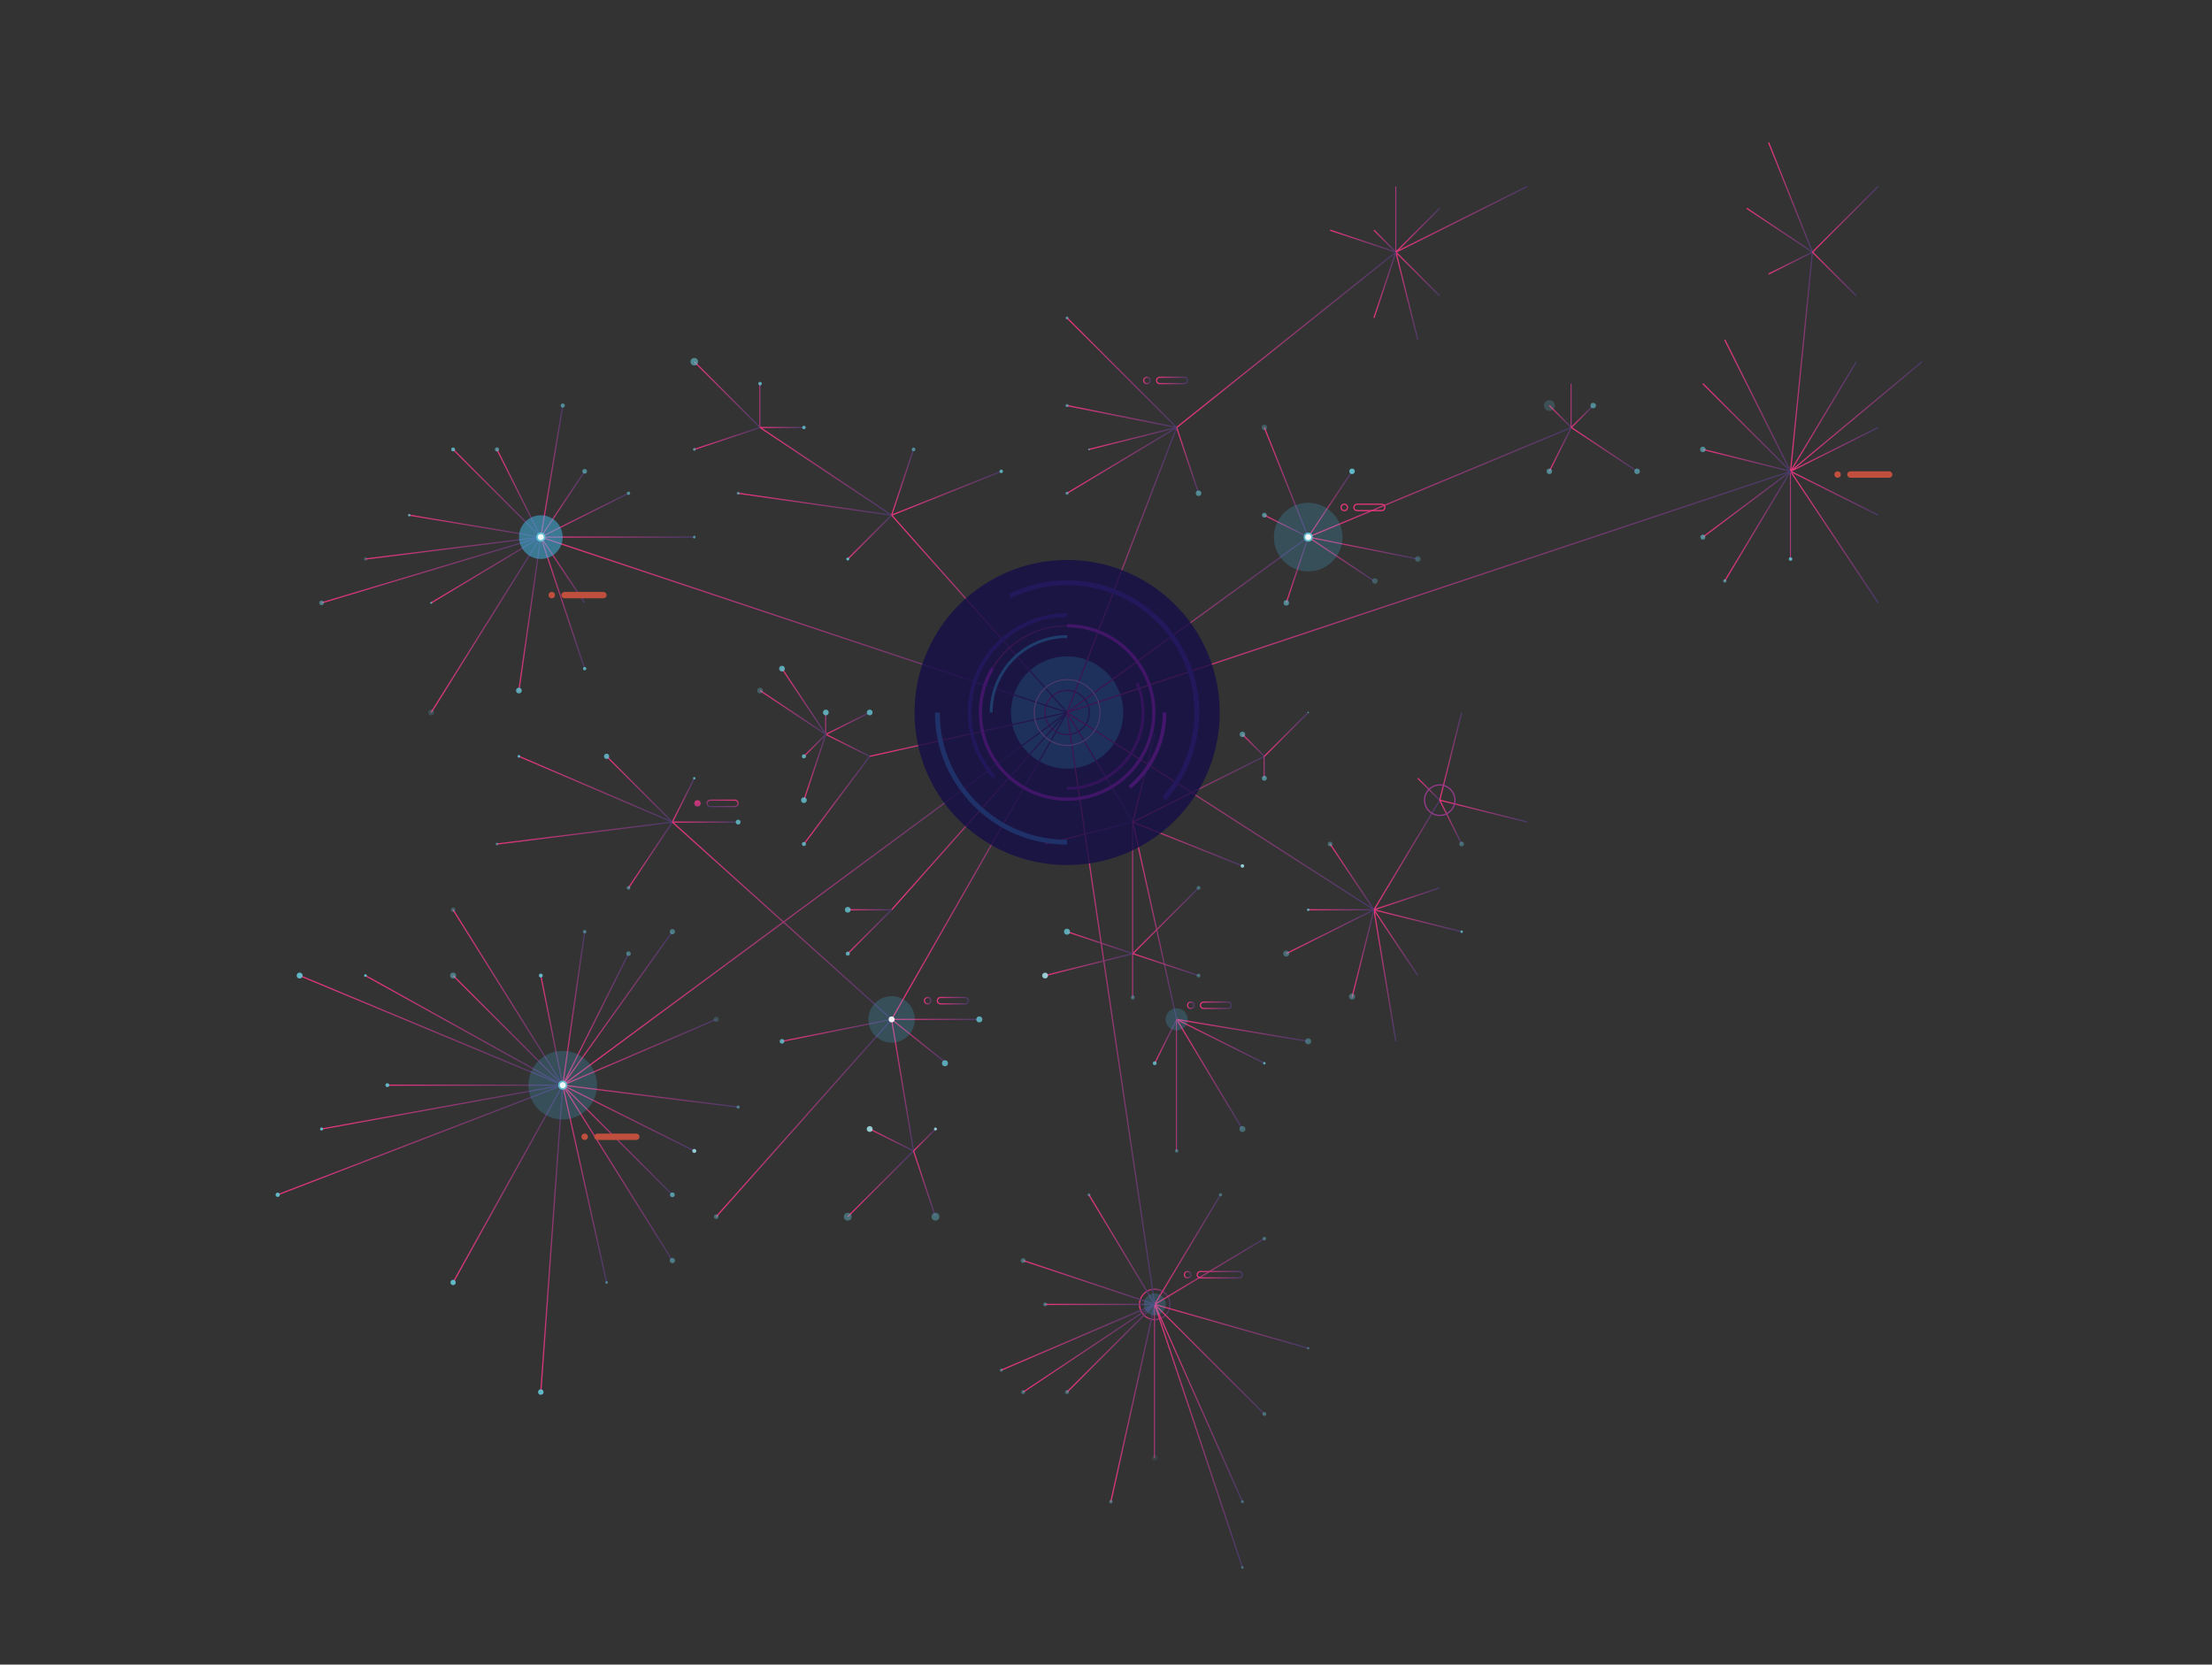 <?xml version="1.0" encoding="utf-8"?>
<!-- Generator: Adobe Illustrator 16.0.0, SVG Export Plug-In . SVG Version: 6.00 Build 0)  -->
<!DOCTYPE svg PUBLIC "-//W3C//DTD SVG 1.1//EN" "http://www.w3.org/Graphics/SVG/1.1/DTD/svg11.dtd">
<svg version="1.1" id="Layer_1" xmlns="http://www.w3.org/2000/svg" xmlns:xlink="http://www.w3.org/1999/xlink" x="0px" y="0px"
	 width="1816px" height="1366.755px" viewBox="0 0 1816 1366.755" enable-background="new 0 0 1816 1366.755" xml:space="preserve">
<rect x="0" y="0" width="1816" height="1366.755" fill="#333333" stroke="none"/>
<path fill="#3FB7B1" d="M910.92,554.824c-8.767-10.112-21.465-15.912-34.837-15.912c-13.063,0-25.565,5.578-34.299,15.302
	c-7.602,8.465-11.789,19.397-11.789,30.785c0,11.855,4.491,23.118,12.646,31.714c8.792,9.269,20.669,14.374,33.442,14.374
	c8.6,0,16.989-2.384,24.261-6.895c13.667-8.479,21.827-23.13,21.827-39.192C922.171,573.91,918.175,563.193,910.92,554.824z"/>
<linearGradient id="SVGID_1_" gradientUnits="userSpaceOnUse" x1="857.419" y1="585" x2="894.745" y2="585">
	<stop  offset="0" style="stop-color:#E7367C"/>
	<stop  offset="1" style="stop-color:#473A68"/>
</linearGradient>
<circle fill="none" stroke="url(#SVGID_1_)" stroke-miterlimit="10" cx="876.082" cy="585" r="18.163"/>
<linearGradient id="SVGID_2_" gradientUnits="userSpaceOnUse" x1="848.582" y1="585" x2="903.582" y2="585">
	<stop  offset="0" style="stop-color:#E7367C"/>
	<stop  offset="1" style="stop-color:#473A68"/>
</linearGradient>
<circle fill="none" stroke="url(#SVGID_2_)" stroke-miterlimit="10" cx="876.082" cy="585" r="27"/>
<linearGradient id="SVGID_3_" gradientUnits="userSpaceOnUse" x1="461.703" y1="738" x2="876.297" y2="738">
	<stop  offset="0" style="stop-color:#E7367C"/>
	<stop  offset="1" style="stop-color:#473A68"/>
</linearGradient>
<line fill="none" stroke="url(#SVGID_3_)" stroke-miterlimit="10" x1="876" y1="585" x2="462" y2="891"/>
<linearGradient id="SVGID_4_" gradientUnits="userSpaceOnUse" x1="935.003" y1="1070.999" x2="960.997" y2="1070.999">
	<stop  offset="0" style="stop-color:#E7367C"/>
	<stop  offset="1" style="stop-color:#473A68"/>
</linearGradient>
<circle fill="none" stroke="url(#SVGID_4_)" stroke-miterlimit="10" cx="948" cy="1071" r="12.497"/>
<linearGradient id="SVGID_5_" gradientUnits="userSpaceOnUse" x1="461.512" y1="972" x2="498.488" y2="972">
	<stop  offset="0" style="stop-color:#E7367C"/>
	<stop  offset="1" style="stop-color:#473A68"/>
</linearGradient>
<line fill="none" stroke="url(#SVGID_5_)" stroke-miterlimit="10" x1="462" y1="891" x2="498" y2="1053"/>
<linearGradient id="SVGID_6_" gradientUnits="userSpaceOnUse" x1="443.502" y1="1017" x2="462.498" y2="1017">
	<stop  offset="0" style="stop-color:#E7367C"/>
	<stop  offset="1" style="stop-color:#473A68"/>
</linearGradient>
<line fill="none" stroke="url(#SVGID_6_)" stroke-miterlimit="10" x1="462" y1="891" x2="444" y2="1143"/>
<linearGradient id="SVGID_7_" gradientUnits="userSpaceOnUse" x1="371.563" y1="972" x2="462.437" y2="972">
	<stop  offset="0" style="stop-color:#E7367C"/>
	<stop  offset="1" style="stop-color:#473A68"/>
</linearGradient>
<line fill="none" stroke="url(#SVGID_7_)" stroke-miterlimit="10" x1="462" y1="891" x2="372" y2="1053"/>
<linearGradient id="SVGID_8_" gradientUnits="userSpaceOnUse" x1="227.82" y1="936" x2="462.18" y2="936">
	<stop  offset="0" style="stop-color:#E7367C"/>
	<stop  offset="1" style="stop-color:#473A68"/>
</linearGradient>
<line fill="none" stroke="url(#SVGID_8_)" stroke-miterlimit="10" x1="462" y1="891" x2="228" y2="981"/>
<linearGradient id="SVGID_9_" gradientUnits="userSpaceOnUse" x1="263.911" y1="909" x2="462.089" y2="909">
	<stop  offset="0" style="stop-color:#E7367C"/>
	<stop  offset="1" style="stop-color:#473A68"/>
</linearGradient>
<line fill="none" stroke="url(#SVGID_9_)" stroke-miterlimit="10" x1="462" y1="891" x2="264" y2="927"/>
<linearGradient id="SVGID_10_" gradientUnits="userSpaceOnUse" x1="318" y1="891" x2="462" y2="891">
	<stop  offset="0" style="stop-color:#E7367C"/>
	<stop  offset="1" style="stop-color:#473A68"/>
</linearGradient>
<line fill="none" stroke="url(#SVGID_10_)" stroke-miterlimit="10" x1="462" y1="891" x2="318" y2="891"/>
<linearGradient id="SVGID_11_" gradientUnits="userSpaceOnUse" x1="245.808" y1="846" x2="462.192" y2="846">
	<stop  offset="0" style="stop-color:#E7367C"/>
	<stop  offset="1" style="stop-color:#473A68"/>
</linearGradient>
<line fill="none" stroke="url(#SVGID_11_)" stroke-miterlimit="10" x1="246" y1="801" x2="462" y2="891"/>
<linearGradient id="SVGID_12_" gradientUnits="userSpaceOnUse" x1="299.757" y1="846" x2="462.243" y2="846">
	<stop  offset="0" style="stop-color:#E7367C"/>
	<stop  offset="1" style="stop-color:#473A68"/>
</linearGradient>
<line fill="none" stroke="url(#SVGID_12_)" stroke-miterlimit="10" x1="462" y1="891" x2="300" y2="801"/>
<linearGradient id="SVGID_13_" gradientUnits="userSpaceOnUse" x1="371.647" y1="846" x2="462.353" y2="846">
	<stop  offset="0" style="stop-color:#E7367C"/>
	<stop  offset="1" style="stop-color:#473A68"/>
</linearGradient>
<line fill="none" stroke="url(#SVGID_13_)" stroke-miterlimit="10" x1="462" y1="891" x2="372" y2="801"/>
<linearGradient id="SVGID_14_" gradientUnits="userSpaceOnUse" x1="371.576" y1="819" x2="462.424" y2="819">
	<stop  offset="0" style="stop-color:#E7367C"/>
	<stop  offset="1" style="stop-color:#473A68"/>
</linearGradient>
<line fill="none" stroke="url(#SVGID_14_)" stroke-miterlimit="10" x1="462" y1="891" x2="372" y2="747"/>
<linearGradient id="SVGID_15_" gradientUnits="userSpaceOnUse" x1="443.51" y1="846" x2="462.49" y2="846">
	<stop  offset="0" style="stop-color:#E7367C"/>
	<stop  offset="1" style="stop-color:#473A68"/>
</linearGradient>
<line fill="none" stroke="url(#SVGID_15_)" stroke-miterlimit="10" x1="462" y1="891" x2="444" y2="801"/>
<linearGradient id="SVGID_16_" gradientUnits="userSpaceOnUse" x1="461.505" y1="828" x2="480.495" y2="828">
	<stop  offset="0" style="stop-color:#E7367C"/>
	<stop  offset="1" style="stop-color:#473A68"/>
</linearGradient>
<line fill="none" stroke="url(#SVGID_16_)" stroke-miterlimit="10" x1="462" y1="891" x2="480" y2="765"/>
<linearGradient id="SVGID_17_" gradientUnits="userSpaceOnUse" x1="461.553" y1="837" x2="516.447" y2="837">
	<stop  offset="0" style="stop-color:#E7367C"/>
	<stop  offset="1" style="stop-color:#473A68"/>
</linearGradient>
<line fill="none" stroke="url(#SVGID_17_)" stroke-miterlimit="10" x1="462" y1="891" x2="516" y2="783"/>
<linearGradient id="SVGID_18_" gradientUnits="userSpaceOnUse" x1="461.593" y1="828" x2="552.407" y2="828">
	<stop  offset="0" style="stop-color:#E7367C"/>
	<stop  offset="1" style="stop-color:#473A68"/>
</linearGradient>
<line fill="none" stroke="url(#SVGID_18_)" stroke-miterlimit="10" x1="462" y1="891" x2="552" y2="765"/>
<linearGradient id="SVGID_19_" gradientUnits="userSpaceOnUse" x1="461.803" y1="864" x2="588.197" y2="864">
	<stop  offset="0" style="stop-color:#E7367C"/>
	<stop  offset="1" style="stop-color:#473A68"/>
</linearGradient>
<line fill="none" stroke="url(#SVGID_19_)" stroke-miterlimit="10" x1="462" y1="891" x2="588" y2="837"/>
<linearGradient id="SVGID_20_" gradientUnits="userSpaceOnUse" x1="461.938" y1="900" x2="606.062" y2="900">
	<stop  offset="0" style="stop-color:#E7367C"/>
	<stop  offset="1" style="stop-color:#473A68"/>
</linearGradient>
<line fill="none" stroke="url(#SVGID_20_)" stroke-miterlimit="10" x1="462" y1="891" x2="606" y2="909"/>
<linearGradient id="SVGID_21_" gradientUnits="userSpaceOnUse" x1="461.776" y1="918" x2="570.224" y2="918">
	<stop  offset="0" style="stop-color:#E7367C"/>
	<stop  offset="1" style="stop-color:#473A68"/>
</linearGradient>
<line fill="none" stroke="url(#SVGID_21_)" stroke-miterlimit="10" x1="462" y1="891" x2="570" y2="945"/>
<linearGradient id="SVGID_22_" gradientUnits="userSpaceOnUse" x1="461.576" y1="963" x2="552.424" y2="963">
	<stop  offset="0" style="stop-color:#E7367C"/>
	<stop  offset="1" style="stop-color:#473A68"/>
</linearGradient>
<line fill="none" stroke="url(#SVGID_22_)" stroke-miterlimit="10" x1="462" y1="891" x2="552" y2="1035"/>
<linearGradient id="SVGID_23_" gradientUnits="userSpaceOnUse" x1="461.647" y1="936" x2="552.354" y2="936">
	<stop  offset="0" style="stop-color:#E7367C"/>
	<stop  offset="1" style="stop-color:#473A68"/>
</linearGradient>
<line fill="none" stroke="url(#SVGID_23_)" stroke-miterlimit="10" x1="462" y1="891" x2="552" y2="981"/>
<linearGradient id="SVGID_24_" gradientUnits="userSpaceOnUse" x1="875.505" y1="828" x2="948.494" y2="828">
	<stop  offset="0" style="stop-color:#E7367C"/>
	<stop  offset="1" style="stop-color:#473A68"/>
</linearGradient>
<line fill="none" stroke="url(#SVGID_24_)" stroke-miterlimit="10" x1="876" y1="585" x2="948" y2="1071.001"/>
<linearGradient id="SVGID_25_" gradientUnits="userSpaceOnUse" x1="839.723" y1="1107.001" x2="948.277" y2="1107.001">
	<stop  offset="0" style="stop-color:#E7367C"/>
	<stop  offset="1" style="stop-color:#473A68"/>
</linearGradient>
<line fill="none" stroke="url(#SVGID_25_)" stroke-miterlimit="10" x1="948" y1="1071.001" x2="840" y2="1143"/>
<linearGradient id="SVGID_26_" gradientUnits="userSpaceOnUse" x1="875.646" y1="1107.001" x2="948.354" y2="1107.001">
	<stop  offset="0" style="stop-color:#E7367C"/>
	<stop  offset="1" style="stop-color:#473A68"/>
</linearGradient>
<line fill="none" stroke="url(#SVGID_26_)" stroke-miterlimit="10" x1="948" y1="1071.001" x2="876" y2="1143"/>
<linearGradient id="SVGID_27_" gradientUnits="userSpaceOnUse" x1="911.512" y1="1152.001" x2="948.488" y2="1152.001">
	<stop  offset="0" style="stop-color:#E7367C"/>
	<stop  offset="1" style="stop-color:#473A68"/>
</linearGradient>
<line fill="none" stroke="url(#SVGID_27_)" stroke-miterlimit="10" x1="948" y1="1071.001" x2="912" y2="1233"/>
<linearGradient id="SVGID_28_" gradientUnits="userSpaceOnUse" x1="947.5" y1="1134.001" x2="948.5" y2="1134.001">
	<stop  offset="0" style="stop-color:#E7367C"/>
	<stop  offset="1" style="stop-color:#473A68"/>
</linearGradient>
<line fill="none" stroke="url(#SVGID_28_)" stroke-miterlimit="10" x1="948" y1="1071.001" x2="948" y2="1197"/>
<linearGradient id="SVGID_29_" gradientUnits="userSpaceOnUse" x1="947.525" y1="1179.001" x2="1020.475" y2="1179.001">
	<stop  offset="0" style="stop-color:#E7367C"/>
	<stop  offset="1" style="stop-color:#473A68"/>
</linearGradient>
<line fill="none" stroke="url(#SVGID_29_)" stroke-miterlimit="10" x1="948" y1="1071.001" x2="1020" y2="1287"/>
<linearGradient id="SVGID_30_" gradientUnits="userSpaceOnUse" x1="947.543" y1="1151.999" x2="1020.457" y2="1151.999">
	<stop  offset="0" style="stop-color:#E7367C"/>
	<stop  offset="1" style="stop-color:#473A68"/>
</linearGradient>
<line fill="none" stroke="url(#SVGID_30_)" stroke-miterlimit="10" x1="948" y1="1071" x2="1020" y2="1233"/>
<linearGradient id="SVGID_31_" gradientUnits="userSpaceOnUse" x1="947.646" y1="1115.999" x2="1038.353" y2="1115.999">
	<stop  offset="0" style="stop-color:#E7367C"/>
	<stop  offset="1" style="stop-color:#473A68"/>
</linearGradient>
<line fill="none" stroke="url(#SVGID_31_)" stroke-miterlimit="10" x1="948" y1="1071" x2="1038" y2="1161"/>
<linearGradient id="SVGID_32_" gradientUnits="userSpaceOnUse" x1="947.862" y1="1088.999" x2="1074.138" y2="1088.999">
	<stop  offset="0" style="stop-color:#E7367C"/>
	<stop  offset="1" style="stop-color:#473A68"/>
</linearGradient>
<line fill="none" stroke="url(#SVGID_32_)" stroke-miterlimit="10" x1="948" y1="1071" x2="1074" y2="1107"/>
<linearGradient id="SVGID_33_" gradientUnits="userSpaceOnUse" x1="947.743" y1="1043.999" x2="1038.257" y2="1043.999">
	<stop  offset="0" style="stop-color:#E7367C"/>
	<stop  offset="1" style="stop-color:#473A68"/>
</linearGradient>
<line fill="none" stroke="url(#SVGID_33_)" stroke-miterlimit="10" x1="948" y1="1071" x2="1038" y2="1017"/>
<linearGradient id="SVGID_34_" gradientUnits="userSpaceOnUse" x1="947.571" y1="1025.999" x2="1002.429" y2="1025.999">
	<stop  offset="0" style="stop-color:#E7367C"/>
	<stop  offset="1" style="stop-color:#473A68"/>
</linearGradient>
<line fill="none" stroke="url(#SVGID_34_)" stroke-miterlimit="10" x1="948" y1="1071" x2="1002" y2="981"/>
<linearGradient id="SVGID_35_" gradientUnits="userSpaceOnUse" x1="893.571" y1="1025.999" x2="948.429" y2="1025.999">
	<stop  offset="0" style="stop-color:#E7367C"/>
	<stop  offset="1" style="stop-color:#473A68"/>
</linearGradient>
<line fill="none" stroke="url(#SVGID_35_)" stroke-miterlimit="10" x1="948" y1="1071" x2="894" y2="981"/>
<linearGradient id="SVGID_36_" gradientUnits="userSpaceOnUse" x1="839.842" y1="1052.999" x2="948.158" y2="1052.999">
	<stop  offset="0" style="stop-color:#E7367C"/>
	<stop  offset="1" style="stop-color:#473A68"/>
</linearGradient>
<line fill="none" stroke="url(#SVGID_36_)" stroke-miterlimit="10" x1="948" y1="1071" x2="840" y2="1035"/>
<linearGradient id="SVGID_37_" gradientUnits="userSpaceOnUse" x1="858" y1="1070.999" x2="948" y2="1070.999">
	<stop  offset="0" style="stop-color:#E7367C"/>
	<stop  offset="1" style="stop-color:#473A68"/>
</linearGradient>
<line fill="none" stroke="url(#SVGID_37_)" stroke-miterlimit="10" x1="948" y1="1071" x2="858" y2="1071"/>
<linearGradient id="SVGID_38_" gradientUnits="userSpaceOnUse" x1="821.803" y1="1098.001" x2="948.197" y2="1098.001">
	<stop  offset="0" style="stop-color:#E7367C"/>
	<stop  offset="1" style="stop-color:#473A68"/>
</linearGradient>
<line fill="none" stroke="url(#SVGID_38_)" stroke-miterlimit="10" x1="948" y1="1071.001" x2="822" y2="1125"/>
<linearGradient id="SVGID_39_" gradientUnits="userSpaceOnUse" x1="875.842" y1="486" x2="1470.158" y2="486">
	<stop  offset="0" style="stop-color:#E7367C"/>
	<stop  offset="1" style="stop-color:#473A68"/>
</linearGradient>
<line fill="none" stroke="url(#SVGID_39_)" stroke-miterlimit="10" x1="876" y1="585" x2="1470" y2="387"/>
<linearGradient id="SVGID_40_" gradientUnits="userSpaceOnUse" x1="1397.647" y1="351" x2="1470.353" y2="351">
	<stop  offset="0" style="stop-color:#E7367C"/>
	<stop  offset="1" style="stop-color:#473A68"/>
</linearGradient>
<line fill="none" stroke="url(#SVGID_40_)" stroke-miterlimit="10" x1="1470" y1="387" x2="1398" y2="315"/>
<linearGradient id="SVGID_41_" gradientUnits="userSpaceOnUse" x1="1415.553" y1="333" x2="1470.447" y2="333">
	<stop  offset="0" style="stop-color:#E7367C"/>
	<stop  offset="1" style="stop-color:#473A68"/>
</linearGradient>
<line fill="none" stroke="url(#SVGID_41_)" stroke-miterlimit="10" x1="1470" y1="387" x2="1416" y2="279"/>
<linearGradient id="SVGID_42_" gradientUnits="userSpaceOnUse" x1="1469.503" y1="297" x2="1488.497" y2="297">
	<stop  offset="0" style="stop-color:#E7367C"/>
	<stop  offset="1" style="stop-color:#473A68"/>
</linearGradient>
<line fill="none" stroke="url(#SVGID_42_)" stroke-miterlimit="10" x1="1470" y1="387" x2="1488" y2="207"/>
<linearGradient id="SVGID_43_" gradientUnits="userSpaceOnUse" x1="1469.571" y1="342" x2="1524.429" y2="342">
	<stop  offset="0" style="stop-color:#E7367C"/>
	<stop  offset="1" style="stop-color:#473A68"/>
</linearGradient>
<line fill="none" stroke="url(#SVGID_43_)" stroke-miterlimit="10" x1="1470" y1="387" x2="1524" y2="297"/>
<linearGradient id="SVGID_44_" gradientUnits="userSpaceOnUse" x1="1469.68" y1="342" x2="1578.32" y2="342">
	<stop  offset="0" style="stop-color:#E7367C"/>
	<stop  offset="1" style="stop-color:#473A68"/>
</linearGradient>
<line fill="none" stroke="url(#SVGID_44_)" stroke-miterlimit="10" x1="1470" y1="387" x2="1578" y2="297"/>
<linearGradient id="SVGID_45_" gradientUnits="userSpaceOnUse" x1="1469.776" y1="369" x2="1542.224" y2="369">
	<stop  offset="0" style="stop-color:#E7367C"/>
	<stop  offset="1" style="stop-color:#473A68"/>
</linearGradient>
<line fill="none" stroke="url(#SVGID_45_)" stroke-miterlimit="10" x1="1470" y1="387" x2="1542" y2="351"/>
<linearGradient id="SVGID_46_" gradientUnits="userSpaceOnUse" x1="1469.776" y1="405" x2="1542.224" y2="405">
	<stop  offset="0" style="stop-color:#E7367C"/>
	<stop  offset="1" style="stop-color:#473A68"/>
</linearGradient>
<line fill="none" stroke="url(#SVGID_46_)" stroke-miterlimit="10" x1="1470" y1="387" x2="1542" y2="423"/>
<linearGradient id="SVGID_47_" gradientUnits="userSpaceOnUse" x1="1469.584" y1="441" x2="1542.416" y2="441">
	<stop  offset="0" style="stop-color:#E7367C"/>
	<stop  offset="1" style="stop-color:#473A68"/>
</linearGradient>
<line fill="none" stroke="url(#SVGID_47_)" stroke-miterlimit="10" x1="1470" y1="387" x2="1542" y2="495"/>
<linearGradient id="SVGID_48_" gradientUnits="userSpaceOnUse" x1="1469.5" y1="423" x2="1470.5" y2="423">
	<stop  offset="0" style="stop-color:#E7367C"/>
	<stop  offset="1" style="stop-color:#473A68"/>
</linearGradient>
<line fill="none" stroke="url(#SVGID_48_)" stroke-miterlimit="10" x1="1470" y1="387" x2="1470" y2="459"/>
<linearGradient id="SVGID_49_" gradientUnits="userSpaceOnUse" x1="1415.571" y1="432" x2="1470.429" y2="432">
	<stop  offset="0" style="stop-color:#E7367C"/>
	<stop  offset="1" style="stop-color:#473A68"/>
</linearGradient>
<line fill="none" stroke="url(#SVGID_49_)" stroke-miterlimit="10" x1="1470" y1="387" x2="1416" y2="477"/>
<linearGradient id="SVGID_50_" gradientUnits="userSpaceOnUse" x1="1397.7" y1="414" x2="1470.3" y2="414">
	<stop  offset="0" style="stop-color:#E7367C"/>
	<stop  offset="1" style="stop-color:#473A68"/>
</linearGradient>
<line fill="none" stroke="url(#SVGID_50_)" stroke-miterlimit="10" x1="1470" y1="387" x2="1398" y2="441"/>
<linearGradient id="SVGID_51_" gradientUnits="userSpaceOnUse" x1="1397.879" y1="378" x2="1470.121" y2="378">
	<stop  offset="0" style="stop-color:#E7367C"/>
	<stop  offset="1" style="stop-color:#473A68"/>
</linearGradient>
<line fill="none" stroke="url(#SVGID_51_)" stroke-miterlimit="10" x1="1470" y1="387" x2="1398" y2="369"/>
<linearGradient id="SVGID_52_" gradientUnits="userSpaceOnUse" x1="875.73" y1="666" x2="1128.271" y2="666">
	<stop  offset="0" style="stop-color:#E7367C"/>
	<stop  offset="1" style="stop-color:#473A68"/>
</linearGradient>
<line fill="none" stroke="url(#SVGID_52_)" stroke-miterlimit="10" x1="1128" y1="747" x2="876" y2="585"/>
<linearGradient id="SVGID_53_" gradientUnits="userSpaceOnUse" x1="1091.584" y1="720" x2="1128.416" y2="720">
	<stop  offset="0" style="stop-color:#E7367C"/>
	<stop  offset="1" style="stop-color:#473A68"/>
</linearGradient>
<line fill="none" stroke="url(#SVGID_53_)" stroke-miterlimit="10" x1="1128" y1="747" x2="1092" y2="693"/>
<linearGradient id="SVGID_54_" gradientUnits="userSpaceOnUse" x1="1127.571" y1="702" x2="1182.429" y2="702">
	<stop  offset="0" style="stop-color:#E7367C"/>
	<stop  offset="1" style="stop-color:#473A68"/>
</linearGradient>
<line fill="none" stroke="url(#SVGID_54_)" stroke-miterlimit="10" x1="1128" y1="747" x2="1182" y2="657"/>
<linearGradient id="SVGID_55_" gradientUnits="userSpaceOnUse" x1="1055.776" y1="765" x2="1128.224" y2="765">
	<stop  offset="0" style="stop-color:#E7367C"/>
	<stop  offset="1" style="stop-color:#473A68"/>
</linearGradient>
<line fill="none" stroke="url(#SVGID_55_)" stroke-miterlimit="10" x1="1128" y1="747" x2="1056" y2="783"/>
<linearGradient id="SVGID_56_" gradientUnits="userSpaceOnUse" x1="1127.507" y1="801" x2="1146.493" y2="801">
	<stop  offset="0" style="stop-color:#E7367C"/>
	<stop  offset="1" style="stop-color:#473A68"/>
</linearGradient>
<line fill="none" stroke="url(#SVGID_56_)" stroke-miterlimit="10" x1="1128" y1="747" x2="1146" y2="855"/>
<linearGradient id="SVGID_57_" gradientUnits="userSpaceOnUse" x1="1109.515" y1="783" x2="1128.485" y2="783">
	<stop  offset="0" style="stop-color:#E7367C"/>
	<stop  offset="1" style="stop-color:#473A68"/>
</linearGradient>
<line fill="none" stroke="url(#SVGID_57_)" stroke-miterlimit="10" x1="1128" y1="747" x2="1110" y2="819"/>
<linearGradient id="SVGID_58_" gradientUnits="userSpaceOnUse" x1="1127.584" y1="774" x2="1164.416" y2="774">
	<stop  offset="0" style="stop-color:#E7367C"/>
	<stop  offset="1" style="stop-color:#473A68"/>
</linearGradient>
<line fill="none" stroke="url(#SVGID_58_)" stroke-miterlimit="10" x1="1128" y1="747" x2="1164" y2="801"/>
<linearGradient id="SVGID_59_" gradientUnits="userSpaceOnUse" x1="1127.879" y1="756" x2="1200.121" y2="756">
	<stop  offset="0" style="stop-color:#E7367C"/>
	<stop  offset="1" style="stop-color:#473A68"/>
</linearGradient>
<line fill="none" stroke="url(#SVGID_59_)" stroke-miterlimit="10" x1="1128" y1="747" x2="1200" y2="765"/>
<linearGradient id="SVGID_60_" gradientUnits="userSpaceOnUse" x1="1127.842" y1="738" x2="1182.158" y2="738">
	<stop  offset="0" style="stop-color:#E7367C"/>
	<stop  offset="1" style="stop-color:#473A68"/>
</linearGradient>
<line fill="none" stroke="url(#SVGID_60_)" stroke-miterlimit="10" x1="1128" y1="747" x2="1182" y2="729"/>
<linearGradient id="SVGID_61_" gradientUnits="userSpaceOnUse" x1="1074" y1="747" x2="1128" y2="747">
	<stop  offset="0" style="stop-color:#E7367C"/>
	<stop  offset="1" style="stop-color:#473A68"/>
</linearGradient>
<line fill="none" stroke="url(#SVGID_61_)" stroke-miterlimit="10" x1="1128" y1="747" x2="1074" y2="747"/>
<linearGradient id="SVGID_62_" gradientUnits="userSpaceOnUse" x1="443.842" y1="513.001" x2="876.159" y2="513.001">
	<stop  offset="0" style="stop-color:#E7367C"/>
	<stop  offset="1" style="stop-color:#473A68"/>
</linearGradient>
<line fill="none" stroke="url(#SVGID_62_)" stroke-miterlimit="10" x1="876" y1="585.001" x2="444" y2="441.001"/>
<linearGradient id="SVGID_63_" gradientUnits="userSpaceOnUse" x1="371.647" y1="405" x2="444.354" y2="405">
	<stop  offset="0" style="stop-color:#E7367C"/>
	<stop  offset="1" style="stop-color:#473A68"/>
</linearGradient>
<line fill="none" stroke="url(#SVGID_63_)" stroke-miterlimit="10" x1="444" y1="441.001" x2="372" y2="369"/>
<linearGradient id="SVGID_64_" gradientUnits="userSpaceOnUse" x1="407.553" y1="405" x2="444.448" y2="405">
	<stop  offset="0" style="stop-color:#E7367C"/>
	<stop  offset="1" style="stop-color:#473A68"/>
</linearGradient>
<line fill="none" stroke="url(#SVGID_64_)" stroke-miterlimit="10" x1="444" y1="441.001" x2="408" y2="369"/>
<linearGradient id="SVGID_65_" gradientUnits="userSpaceOnUse" x1="443.507" y1="387" x2="462.493" y2="387">
	<stop  offset="0" style="stop-color:#E7367C"/>
	<stop  offset="1" style="stop-color:#473A68"/>
</linearGradient>
<line fill="none" stroke="url(#SVGID_65_)" stroke-miterlimit="10" x1="444" y1="441.001" x2="462" y2="333"/>
<linearGradient id="SVGID_66_" gradientUnits="userSpaceOnUse" x1="263.856" y1="468" x2="444.144" y2="468">
	<stop  offset="0" style="stop-color:#E7367C"/>
	<stop  offset="1" style="stop-color:#473A68"/>
</linearGradient>
<line fill="none" stroke="url(#SVGID_66_)" stroke-miterlimit="10" x1="444" y1="441.001" x2="264" y2="495"/>
<linearGradient id="SVGID_67_" gradientUnits="userSpaceOnUse" x1="299.938" y1="450" x2="444.062" y2="450">
	<stop  offset="0" style="stop-color:#E7367C"/>
	<stop  offset="1" style="stop-color:#473A68"/>
</linearGradient>
<line fill="none" stroke="url(#SVGID_67_)" stroke-miterlimit="10" x1="444" y1="441" x2="300" y2="459"/>
<linearGradient id="SVGID_68_" gradientUnits="userSpaceOnUse" x1="335.918" y1="432" x2="444.082" y2="432">
	<stop  offset="0" style="stop-color:#E7367C"/>
	<stop  offset="1" style="stop-color:#473A68"/>
</linearGradient>
<line fill="none" stroke="url(#SVGID_68_)" stroke-miterlimit="10" x1="444" y1="441" x2="336" y2="423"/>
<linearGradient id="SVGID_69_" gradientUnits="userSpaceOnUse" x1="353.743" y1="468" x2="444.257" y2="468">
	<stop  offset="0" style="stop-color:#E7367C"/>
	<stop  offset="1" style="stop-color:#473A68"/>
</linearGradient>
<line fill="none" stroke="url(#SVGID_69_)" stroke-miterlimit="10" x1="354" y1="495" x2="444" y2="441"/>
<linearGradient id="SVGID_70_" gradientUnits="userSpaceOnUse" x1="353.576" y1="513" x2="444.424" y2="513">
	<stop  offset="0" style="stop-color:#E7367C"/>
	<stop  offset="1" style="stop-color:#473A68"/>
</linearGradient>
<line fill="none" stroke="url(#SVGID_70_)" stroke-miterlimit="10" x1="444" y1="441" x2="354" y2="585"/>
<linearGradient id="SVGID_71_" gradientUnits="userSpaceOnUse" x1="425.505" y1="504" x2="444.495" y2="504">
	<stop  offset="0" style="stop-color:#E7367C"/>
	<stop  offset="1" style="stop-color:#473A68"/>
</linearGradient>
<line fill="none" stroke="url(#SVGID_71_)" stroke-miterlimit="10" x1="426" y1="567" x2="444" y2="441"/>
<linearGradient id="SVGID_72_" gradientUnits="userSpaceOnUse" x1="443.526" y1="495" x2="480.474" y2="495">
	<stop  offset="0" style="stop-color:#E7367C"/>
	<stop  offset="1" style="stop-color:#473A68"/>
</linearGradient>
<line fill="none" stroke="url(#SVGID_72_)" stroke-miterlimit="10" x1="480" y1="549" x2="444" y2="441"/>
<linearGradient id="SVGID_73_" gradientUnits="userSpaceOnUse" x1="443.584" y1="468" x2="480.416" y2="468">
	<stop  offset="0" style="stop-color:#E7367C"/>
	<stop  offset="1" style="stop-color:#473A68"/>
</linearGradient>
<line fill="none" stroke="url(#SVGID_73_)" stroke-miterlimit="10" x1="480" y1="495" x2="444" y2="441"/>
<linearGradient id="SVGID_74_" gradientUnits="userSpaceOnUse" x1="443.584" y1="414" x2="480.416" y2="414">
	<stop  offset="0" style="stop-color:#E7367C"/>
	<stop  offset="1" style="stop-color:#473A68"/>
</linearGradient>
<line fill="none" stroke="url(#SVGID_74_)" stroke-miterlimit="10" x1="444" y1="441.001" x2="480" y2="387"/>
<linearGradient id="SVGID_75_" gradientUnits="userSpaceOnUse" x1="443.776" y1="423" x2="516.224" y2="423">
	<stop  offset="0" style="stop-color:#E7367C"/>
	<stop  offset="1" style="stop-color:#473A68"/>
</linearGradient>
<line fill="none" stroke="url(#SVGID_75_)" stroke-miterlimit="10" x1="444" y1="441" x2="516" y2="405"/>
<linearGradient id="SVGID_76_" gradientUnits="userSpaceOnUse" x1="444" y1="441" x2="570" y2="441">
	<stop  offset="0" style="stop-color:#E7367C"/>
	<stop  offset="1" style="stop-color:#473A68"/>
</linearGradient>
<line fill="none" stroke="url(#SVGID_76_)" stroke-miterlimit="10" x1="444" y1="441.001" x2="570" y2="441"/>
<linearGradient id="SVGID_77_" gradientUnits="userSpaceOnUse" x1="731.566" y1="711" x2="876.434" y2="711">
	<stop  offset="0" style="stop-color:#E7367C"/>
	<stop  offset="1" style="stop-color:#473A68"/>
</linearGradient>
<line fill="none" stroke="url(#SVGID_77_)" stroke-miterlimit="10" x1="876" y1="585" x2="732" y2="837"/>
<linearGradient id="SVGID_78_" gradientUnits="userSpaceOnUse" x1="551.665" y1="756" x2="732.335" y2="756">
	<stop  offset="0" style="stop-color:#E7367C"/>
	<stop  offset="1" style="stop-color:#473A68"/>
</linearGradient>
<line fill="none" stroke="url(#SVGID_78_)" stroke-miterlimit="10" x1="732" y1="837" x2="552" y2="675"/>
<linearGradient id="SVGID_79_" gradientUnits="userSpaceOnUse" x1="641.902" y1="846" x2="732.098" y2="846">
	<stop  offset="0" style="stop-color:#E7367C"/>
	<stop  offset="1" style="stop-color:#473A68"/>
</linearGradient>
<line fill="none" stroke="url(#SVGID_79_)" stroke-miterlimit="10" x1="732" y1="837" x2="642" y2="855"/>
<linearGradient id="SVGID_80_" gradientUnits="userSpaceOnUse" x1="731.507" y1="891" x2="750.493" y2="891">
	<stop  offset="0" style="stop-color:#E7367C"/>
	<stop  offset="1" style="stop-color:#473A68"/>
</linearGradient>
<line fill="none" stroke="url(#SVGID_80_)" stroke-miterlimit="10" x1="732" y1="837" x2="750" y2="945"/>
<linearGradient id="SVGID_81_" gradientUnits="userSpaceOnUse" x1="732" y1="837" x2="804" y2="837">
	<stop  offset="0" style="stop-color:#E7367C"/>
	<stop  offset="1" style="stop-color:#473A68"/>
</linearGradient>
<line fill="none" stroke="url(#SVGID_81_)" stroke-miterlimit="10" x1="732" y1="837" x2="804" y2="837"/>
<linearGradient id="SVGID_82_" gradientUnits="userSpaceOnUse" x1="731.688" y1="855" x2="777.312" y2="855">
	<stop  offset="0" style="stop-color:#E7367C"/>
	<stop  offset="1" style="stop-color:#473A68"/>
</linearGradient>
<line fill="none" stroke="url(#SVGID_82_)" stroke-miterlimit="10" x1="732" y1="837" x2="777" y2="873"/>
<linearGradient id="SVGID_83_" gradientUnits="userSpaceOnUse" x1="731.626" y1="504" x2="876.374" y2="504">
	<stop  offset="0" style="stop-color:#E7367C"/>
	<stop  offset="1" style="stop-color:#473A68"/>
</linearGradient>
<line fill="none" stroke="url(#SVGID_83_)" stroke-miterlimit="10" x1="876" y1="585" x2="732" y2="423"/>
<linearGradient id="SVGID_84_" gradientUnits="userSpaceOnUse" x1="695.646" y1="441" x2="732.354" y2="441">
	<stop  offset="0" style="stop-color:#E7367C"/>
	<stop  offset="1" style="stop-color:#473A68"/>
</linearGradient>
<line fill="none" stroke="url(#SVGID_84_)" stroke-miterlimit="10" x1="732" y1="423" x2="696" y2="459"/>
<linearGradient id="SVGID_85_" gradientUnits="userSpaceOnUse" x1="605.929" y1="414" x2="732.071" y2="414">
	<stop  offset="0" style="stop-color:#E7367C"/>
	<stop  offset="1" style="stop-color:#473A68"/>
</linearGradient>
<line fill="none" stroke="url(#SVGID_85_)" stroke-miterlimit="10" x1="732" y1="423" x2="606" y2="405"/>
<linearGradient id="SVGID_86_" gradientUnits="userSpaceOnUse" x1="623.723" y1="387" x2="732.277" y2="387">
	<stop  offset="0" style="stop-color:#E7367C"/>
	<stop  offset="1" style="stop-color:#473A68"/>
</linearGradient>
<line fill="none" stroke="url(#SVGID_86_)" stroke-miterlimit="10" x1="732" y1="423" x2="624" y2="351"/>
<linearGradient id="SVGID_87_" gradientUnits="userSpaceOnUse" x1="731.526" y1="396" x2="750.474" y2="396">
	<stop  offset="0" style="stop-color:#E7367C"/>
	<stop  offset="1" style="stop-color:#473A68"/>
</linearGradient>
<line fill="none" stroke="url(#SVGID_87_)" stroke-miterlimit="10" x1="732" y1="423" x2="750" y2="369"/>
<linearGradient id="SVGID_88_" gradientUnits="userSpaceOnUse" x1="731.814" y1="405" x2="822.186" y2="405">
	<stop  offset="0" style="stop-color:#E7367C"/>
	<stop  offset="1" style="stop-color:#473A68"/>
</linearGradient>
<line fill="none" stroke="url(#SVGID_88_)" stroke-miterlimit="10" x1="732" y1="423" x2="822" y2="387"/>
<linearGradient id="SVGID_89_" gradientUnits="userSpaceOnUse" x1="695.646" y1="972" x2="750.354" y2="972">
	<stop  offset="0" style="stop-color:#E7367C"/>
	<stop  offset="1" style="stop-color:#473A68"/>
</linearGradient>
<line fill="none" stroke="url(#SVGID_89_)" stroke-miterlimit="10" x1="750" y1="945" x2="696" y2="999"/>
<linearGradient id="SVGID_90_" gradientUnits="userSpaceOnUse" x1="713.776" y1="936" x2="750.224" y2="936">
	<stop  offset="0" style="stop-color:#E7367C"/>
	<stop  offset="1" style="stop-color:#473A68"/>
</linearGradient>
<line fill="none" stroke="url(#SVGID_90_)" stroke-miterlimit="10" x1="750" y1="945" x2="714" y2="927"/>
<linearGradient id="SVGID_91_" gradientUnits="userSpaceOnUse" x1="749.646" y1="936" x2="768.354" y2="936">
	<stop  offset="0" style="stop-color:#E7367C"/>
	<stop  offset="1" style="stop-color:#473A68"/>
</linearGradient>
<line fill="none" stroke="url(#SVGID_91_)" stroke-miterlimit="10" x1="750" y1="945" x2="768" y2="927"/>
<linearGradient id="SVGID_92_" gradientUnits="userSpaceOnUse" x1="749.526" y1="972" x2="768.474" y2="972">
	<stop  offset="0" style="stop-color:#E7367C"/>
	<stop  offset="1" style="stop-color:#473A68"/>
</linearGradient>
<line fill="none" stroke="url(#SVGID_92_)" stroke-miterlimit="10" x1="750" y1="945" x2="768" y2="999"/>
<linearGradient id="SVGID_93_" gradientUnits="userSpaceOnUse" x1="587.626" y1="918" x2="732.374" y2="918">
	<stop  offset="0" style="stop-color:#E7367C"/>
	<stop  offset="1" style="stop-color:#473A68"/>
</linearGradient>
<line fill="none" stroke="url(#SVGID_93_)" stroke-miterlimit="10" x1="732" y1="837" x2="588" y2="999"/>
<linearGradient id="SVGID_94_" gradientUnits="userSpaceOnUse" x1="569.842" y1="360" x2="624.158" y2="360">
	<stop  offset="0" style="stop-color:#E7367C"/>
	<stop  offset="1" style="stop-color:#473A68"/>
</linearGradient>
<line fill="none" stroke="url(#SVGID_94_)" stroke-miterlimit="10" x1="624" y1="351" x2="570" y2="369"/>
<linearGradient id="SVGID_95_" gradientUnits="userSpaceOnUse" x1="569.646" y1="324" x2="624.354" y2="324">
	<stop  offset="0" style="stop-color:#E7367C"/>
	<stop  offset="1" style="stop-color:#473A68"/>
</linearGradient>
<line fill="none" stroke="url(#SVGID_95_)" stroke-miterlimit="10" x1="624" y1="351" x2="570" y2="297"/>
<linearGradient id="SVGID_96_" gradientUnits="userSpaceOnUse" x1="623.5" y1="333" x2="624.5" y2="333">
	<stop  offset="0" style="stop-color:#E7367C"/>
	<stop  offset="1" style="stop-color:#473A68"/>
</linearGradient>
<line fill="none" stroke="url(#SVGID_96_)" stroke-miterlimit="10" x1="624" y1="351" x2="624" y2="315"/>
<linearGradient id="SVGID_97_" gradientUnits="userSpaceOnUse" x1="624" y1="351" x2="660" y2="351">
	<stop  offset="0" style="stop-color:#E7367C"/>
	<stop  offset="1" style="stop-color:#473A68"/>
</linearGradient>
<line fill="none" stroke="url(#SVGID_97_)" stroke-miterlimit="10" x1="624" y1="351" x2="660" y2="351"/>
<linearGradient id="SVGID_98_" gradientUnits="userSpaceOnUse" x1="1163.647" y1="648" x2="1182.353" y2="648">
	<stop  offset="0" style="stop-color:#E7367C"/>
	<stop  offset="1" style="stop-color:#473A68"/>
</linearGradient>
<line fill="none" stroke="url(#SVGID_98_)" stroke-miterlimit="10" x1="1182" y1="657" x2="1164" y2="639"/>
<linearGradient id="SVGID_99_" gradientUnits="userSpaceOnUse" x1="1181.515" y1="621" x2="1200.485" y2="621">
	<stop  offset="0" style="stop-color:#E7367C"/>
	<stop  offset="1" style="stop-color:#473A68"/>
</linearGradient>
<line fill="none" stroke="url(#SVGID_99_)" stroke-miterlimit="10" x1="1182" y1="657" x2="1200" y2="585"/>
<linearGradient id="SVGID_100_" gradientUnits="userSpaceOnUse" x1="1181.553" y1="675" x2="1200.447" y2="675">
	<stop  offset="0" style="stop-color:#E7367C"/>
	<stop  offset="1" style="stop-color:#473A68"/>
</linearGradient>
<line fill="none" stroke="url(#SVGID_100_)" stroke-miterlimit="10" x1="1182" y1="657" x2="1200" y2="693"/>
<linearGradient id="SVGID_101_" gradientUnits="userSpaceOnUse" x1="1181.879" y1="666" x2="1254.121" y2="666">
	<stop  offset="0" style="stop-color:#E7367C"/>
	<stop  offset="1" style="stop-color:#473A68"/>
</linearGradient>
<line fill="none" stroke="url(#SVGID_101_)" stroke-miterlimit="10" x1="1182" y1="657" x2="1254" y2="675"/>
<linearGradient id="SVGID_102_" gradientUnits="userSpaceOnUse" x1="875.533" y1="468" x2="966.467" y2="468">
	<stop  offset="0" style="stop-color:#E7367C"/>
	<stop  offset="1" style="stop-color:#473A68"/>
</linearGradient>
<line fill="none" stroke="url(#SVGID_102_)" stroke-miterlimit="10" x1="876" y1="585" x2="966" y2="351"/>
<linearGradient id="SVGID_103_" gradientUnits="userSpaceOnUse" x1="965.525" y1="378" x2="984.475" y2="378">
	<stop  offset="0" style="stop-color:#E7367C"/>
	<stop  offset="1" style="stop-color:#473A68"/>
</linearGradient>
<line fill="none" stroke="url(#SVGID_103_)" stroke-miterlimit="10" x1="984" y1="405" x2="966" y2="351"/>
<linearGradient id="SVGID_104_" gradientUnits="userSpaceOnUse" x1="875.646" y1="306" x2="966.354" y2="306">
	<stop  offset="0" style="stop-color:#E7367C"/>
	<stop  offset="1" style="stop-color:#473A68"/>
</linearGradient>
<line fill="none" stroke="url(#SVGID_104_)" stroke-miterlimit="10" x1="966" y1="351" x2="876" y2="261"/>
<linearGradient id="SVGID_105_" gradientUnits="userSpaceOnUse" x1="875.743" y1="378" x2="966.257" y2="378">
	<stop  offset="0" style="stop-color:#E7367C"/>
	<stop  offset="1" style="stop-color:#473A68"/>
</linearGradient>
<line fill="none" stroke="url(#SVGID_105_)" stroke-miterlimit="10" x1="966" y1="351" x2="876" y2="405"/>
<linearGradient id="SVGID_106_" gradientUnits="userSpaceOnUse" x1="893.879" y1="360" x2="966.121" y2="360">
	<stop  offset="0" style="stop-color:#E7367C"/>
	<stop  offset="1" style="stop-color:#473A68"/>
</linearGradient>
<line fill="none" stroke="url(#SVGID_106_)" stroke-miterlimit="10" x1="966" y1="351" x2="894" y2="369"/>
<linearGradient id="SVGID_107_" gradientUnits="userSpaceOnUse" x1="875.902" y1="342" x2="966.098" y2="342">
	<stop  offset="0" style="stop-color:#E7367C"/>
	<stop  offset="1" style="stop-color:#473A68"/>
</linearGradient>
<line fill="none" stroke="url(#SVGID_107_)" stroke-miterlimit="10" x1="966" y1="351" x2="876" y2="333"/>
<linearGradient id="SVGID_108_" gradientUnits="userSpaceOnUse" x1="965.688" y1="279" x2="1146.312" y2="279">
	<stop  offset="0" style="stop-color:#E7367C"/>
	<stop  offset="1" style="stop-color:#473A68"/>
</linearGradient>
<line fill="none" stroke="url(#SVGID_108_)" stroke-miterlimit="10" x1="966" y1="351" x2="1146" y2="207"/>
<linearGradient id="SVGID_109_" gradientUnits="userSpaceOnUse" x1="1091.842" y1="198" x2="1146.158" y2="198">
	<stop  offset="0" style="stop-color:#E7367C"/>
	<stop  offset="1" style="stop-color:#473A68"/>
</linearGradient>
<line fill="none" stroke="url(#SVGID_109_)" stroke-miterlimit="10" x1="1146" y1="207" x2="1092" y2="189"/>
<linearGradient id="SVGID_110_" gradientUnits="userSpaceOnUse" x1="1145.515" y1="243" x2="1164.485" y2="243">
	<stop  offset="0" style="stop-color:#E7367C"/>
	<stop  offset="1" style="stop-color:#473A68"/>
</linearGradient>
<line fill="none" stroke="url(#SVGID_110_)" stroke-miterlimit="10" x1="1146" y1="207" x2="1164" y2="279"/>
<linearGradient id="SVGID_111_" gradientUnits="userSpaceOnUse" x1="1145.647" y1="225" x2="1182.353" y2="225">
	<stop  offset="0" style="stop-color:#E7367C"/>
	<stop  offset="1" style="stop-color:#473A68"/>
</linearGradient>
<line fill="none" stroke="url(#SVGID_111_)" stroke-miterlimit="10" x1="1146" y1="207" x2="1182" y2="243"/>
<linearGradient id="SVGID_112_" gradientUnits="userSpaceOnUse" x1="1127.647" y1="198" x2="1146.353" y2="198">
	<stop  offset="0" style="stop-color:#E7367C"/>
	<stop  offset="1" style="stop-color:#473A68"/>
</linearGradient>
<line fill="none" stroke="url(#SVGID_112_)" stroke-miterlimit="10" x1="1146" y1="207" x2="1128" y2="189"/>
<linearGradient id="SVGID_113_" gradientUnits="userSpaceOnUse" x1="1145.5" y1="180" x2="1146.5" y2="180">
	<stop  offset="0" style="stop-color:#E7367C"/>
	<stop  offset="1" style="stop-color:#473A68"/>
</linearGradient>
<line fill="none" stroke="url(#SVGID_113_)" stroke-miterlimit="10" x1="1146" y1="207" x2="1146" y2="153"/>
<linearGradient id="SVGID_114_" gradientUnits="userSpaceOnUse" x1="1145.776" y1="180" x2="1254.224" y2="180">
	<stop  offset="0" style="stop-color:#E7367C"/>
	<stop  offset="1" style="stop-color:#473A68"/>
</linearGradient>
<line fill="none" stroke="url(#SVGID_114_)" stroke-miterlimit="10" x1="1146" y1="207" x2="1254" y2="153"/>
<linearGradient id="SVGID_115_" gradientUnits="userSpaceOnUse" x1="1145.647" y1="189" x2="1182.353" y2="189">
	<stop  offset="0" style="stop-color:#E7367C"/>
	<stop  offset="1" style="stop-color:#473A68"/>
</linearGradient>
<line fill="none" stroke="url(#SVGID_115_)" stroke-miterlimit="10" x1="1146" y1="207" x2="1182" y2="171"/>
<linearGradient id="SVGID_116_" gradientUnits="userSpaceOnUse" x1="1127.525" y1="234" x2="1146.475" y2="234">
	<stop  offset="0" style="stop-color:#E7367C"/>
	<stop  offset="1" style="stop-color:#473A68"/>
</linearGradient>
<line fill="none" stroke="url(#SVGID_116_)" stroke-miterlimit="10" x1="1146" y1="207" x2="1128" y2="261"/>
<linearGradient id="SVGID_117_" gradientUnits="userSpaceOnUse" x1="1433.723" y1="189" x2="1488.277" y2="189">
	<stop  offset="0" style="stop-color:#E7367C"/>
	<stop  offset="1" style="stop-color:#473A68"/>
</linearGradient>
<line fill="none" stroke="url(#SVGID_117_)" stroke-miterlimit="10" x1="1488" y1="207" x2="1434" y2="171"/>
<linearGradient id="SVGID_118_" gradientUnits="userSpaceOnUse" x1="1451.776" y1="216" x2="1488.224" y2="216">
	<stop  offset="0" style="stop-color:#E7367C"/>
	<stop  offset="1" style="stop-color:#473A68"/>
</linearGradient>
<line fill="none" stroke="url(#SVGID_118_)" stroke-miterlimit="10" x1="1488" y1="207" x2="1452" y2="225"/>
<linearGradient id="SVGID_119_" gradientUnits="userSpaceOnUse" x1="1451.536" y1="162" x2="1488.464" y2="162">
	<stop  offset="0" style="stop-color:#E7367C"/>
	<stop  offset="1" style="stop-color:#473A68"/>
</linearGradient>
<line fill="none" stroke="url(#SVGID_119_)" stroke-miterlimit="10" x1="1488" y1="207" x2="1452" y2="117"/>
<linearGradient id="SVGID_120_" gradientUnits="userSpaceOnUse" x1="1487.647" y1="180" x2="1542.353" y2="180">
	<stop  offset="0" style="stop-color:#E7367C"/>
	<stop  offset="1" style="stop-color:#473A68"/>
</linearGradient>
<line fill="none" stroke="url(#SVGID_120_)" stroke-miterlimit="10" x1="1488" y1="207" x2="1542" y2="153"/>
<linearGradient id="SVGID_121_" gradientUnits="userSpaceOnUse" x1="1487.647" y1="225" x2="1524.353" y2="225">
	<stop  offset="0" style="stop-color:#E7367C"/>
	<stop  offset="1" style="stop-color:#473A68"/>
</linearGradient>
<line fill="none" stroke="url(#SVGID_121_)" stroke-miterlimit="10" x1="1488" y1="207" x2="1524" y2="243"/>
<linearGradient id="SVGID_122_" gradientUnits="userSpaceOnUse" x1="875.706" y1="513" x2="1074.294" y2="513">
	<stop  offset="0" style="stop-color:#E7367C"/>
	<stop  offset="1" style="stop-color:#473A68"/>
</linearGradient>
<line fill="none" stroke="url(#SVGID_122_)" stroke-miterlimit="10" x1="876" y1="585" x2="1074" y2="441"/>
<linearGradient id="SVGID_123_" gradientUnits="userSpaceOnUse" x1="1037.776" y1="432" x2="1074.224" y2="432">
	<stop  offset="0" style="stop-color:#E7367C"/>
	<stop  offset="1" style="stop-color:#473A68"/>
</linearGradient>
<line fill="none" stroke="url(#SVGID_123_)" stroke-miterlimit="10" x1="1074" y1="441" x2="1038" y2="423"/>
<linearGradient id="SVGID_124_" gradientUnits="userSpaceOnUse" x1="1037.536" y1="396" x2="1074.464" y2="396">
	<stop  offset="0" style="stop-color:#E7367C"/>
	<stop  offset="1" style="stop-color:#473A68"/>
</linearGradient>
<line fill="none" stroke="url(#SVGID_124_)" stroke-miterlimit="10" x1="1074" y1="441" x2="1038" y2="351"/>
<linearGradient id="SVGID_125_" gradientUnits="userSpaceOnUse" x1="1055.525" y1="468" x2="1074.475" y2="468">
	<stop  offset="0" style="stop-color:#E7367C"/>
	<stop  offset="1" style="stop-color:#473A68"/>
</linearGradient>
<line fill="none" stroke="url(#SVGID_125_)" stroke-miterlimit="10" x1="1074" y1="441" x2="1056" y2="495"/>
<linearGradient id="SVGID_126_" gradientUnits="userSpaceOnUse" x1="1073.808" y1="396" x2="1290.192" y2="396">
	<stop  offset="0" style="stop-color:#E7367C"/>
	<stop  offset="1" style="stop-color:#473A68"/>
</linearGradient>
<line fill="none" stroke="url(#SVGID_126_)" stroke-miterlimit="10" x1="1074" y1="441" x2="1290" y2="351"/>
<linearGradient id="SVGID_127_" gradientUnits="userSpaceOnUse" x1="1271.647" y1="342" x2="1290.353" y2="342">
	<stop  offset="0" style="stop-color:#E7367C"/>
	<stop  offset="1" style="stop-color:#473A68"/>
</linearGradient>
<line fill="none" stroke="url(#SVGID_127_)" stroke-miterlimit="10" x1="1290" y1="351" x2="1272" y2="333"/>
<linearGradient id="SVGID_128_" gradientUnits="userSpaceOnUse" x1="1271.553" y1="369" x2="1290.447" y2="369">
	<stop  offset="0" style="stop-color:#E7367C"/>
	<stop  offset="1" style="stop-color:#473A68"/>
</linearGradient>
<line fill="none" stroke="url(#SVGID_128_)" stroke-miterlimit="10" x1="1290" y1="351" x2="1272" y2="387"/>
<linearGradient id="SVGID_129_" gradientUnits="userSpaceOnUse" x1="1289.5" y1="333" x2="1290.5" y2="333">
	<stop  offset="0" style="stop-color:#E7367C"/>
	<stop  offset="1" style="stop-color:#473A68"/>
</linearGradient>
<line fill="none" stroke="url(#SVGID_129_)" stroke-miterlimit="10" x1="1290" y1="351" x2="1290" y2="315"/>
<linearGradient id="SVGID_130_" gradientUnits="userSpaceOnUse" x1="1289.647" y1="342" x2="1308.353" y2="342">
	<stop  offset="0" style="stop-color:#E7367C"/>
	<stop  offset="1" style="stop-color:#473A68"/>
</linearGradient>
<line fill="none" stroke="url(#SVGID_130_)" stroke-miterlimit="10" x1="1290" y1="351" x2="1308" y2="333"/>
<linearGradient id="SVGID_131_" gradientUnits="userSpaceOnUse" x1="1289.723" y1="369" x2="1344.277" y2="369">
	<stop  offset="0" style="stop-color:#E7367C"/>
	<stop  offset="1" style="stop-color:#473A68"/>
</linearGradient>
<line fill="none" stroke="url(#SVGID_131_)" stroke-miterlimit="10" x1="1290" y1="351" x2="1344" y2="387"/>
<linearGradient id="SVGID_132_" gradientUnits="userSpaceOnUse" x1="1073.902" y1="450" x2="1164.098" y2="450">
	<stop  offset="0" style="stop-color:#E7367C"/>
	<stop  offset="1" style="stop-color:#473A68"/>
</linearGradient>
<line fill="none" stroke="url(#SVGID_132_)" stroke-miterlimit="10" x1="1074" y1="441" x2="1164" y2="459"/>
<linearGradient id="SVGID_133_" gradientUnits="userSpaceOnUse" x1="1073.723" y1="459" x2="1128.277" y2="459">
	<stop  offset="0" style="stop-color:#E7367C"/>
	<stop  offset="1" style="stop-color:#473A68"/>
</linearGradient>
<line fill="none" stroke="url(#SVGID_133_)" stroke-miterlimit="10" x1="1074" y1="441" x2="1128" y2="477"/>
<linearGradient id="SVGID_134_" gradientUnits="userSpaceOnUse" x1="1073.584" y1="414" x2="1110.416" y2="414">
	<stop  offset="0" style="stop-color:#E7367C"/>
	<stop  offset="1" style="stop-color:#473A68"/>
</linearGradient>
<line fill="none" stroke="url(#SVGID_134_)" stroke-miterlimit="10" x1="1074" y1="441" x2="1110" y2="387"/>
<linearGradient id="SVGID_135_" gradientUnits="userSpaceOnUse" x1="515.584" y1="702" x2="552.416" y2="702">
	<stop  offset="0" style="stop-color:#E7367C"/>
	<stop  offset="1" style="stop-color:#473A68"/>
</linearGradient>
<line fill="none" stroke="url(#SVGID_135_)" stroke-miterlimit="10" x1="552" y1="675" x2="516" y2="729"/>
<linearGradient id="SVGID_136_" gradientUnits="userSpaceOnUse" x1="407.938" y1="684" x2="552.062" y2="684">
	<stop  offset="0" style="stop-color:#E7367C"/>
	<stop  offset="1" style="stop-color:#473A68"/>
</linearGradient>
<line fill="none" stroke="url(#SVGID_136_)" stroke-miterlimit="10" x1="552" y1="675" x2="408" y2="693"/>
<linearGradient id="SVGID_137_" gradientUnits="userSpaceOnUse" x1="425.803" y1="648" x2="552.197" y2="648">
	<stop  offset="0" style="stop-color:#E7367C"/>
	<stop  offset="1" style="stop-color:#473A68"/>
</linearGradient>
<line fill="none" stroke="url(#SVGID_137_)" stroke-miterlimit="10" x1="552" y1="675" x2="426" y2="621"/>
<linearGradient id="SVGID_138_" gradientUnits="userSpaceOnUse" x1="497.647" y1="648" x2="552.354" y2="648">
	<stop  offset="0" style="stop-color:#E7367C"/>
	<stop  offset="1" style="stop-color:#473A68"/>
</linearGradient>
<line fill="none" stroke="url(#SVGID_138_)" stroke-miterlimit="10" x1="552" y1="675" x2="498" y2="621"/>
<linearGradient id="SVGID_139_" gradientUnits="userSpaceOnUse" x1="552" y1="675" x2="606" y2="675">
	<stop  offset="0" style="stop-color:#E7367C"/>
	<stop  offset="1" style="stop-color:#473A68"/>
</linearGradient>
<line fill="none" stroke="url(#SVGID_139_)" stroke-miterlimit="10" x1="552" y1="675" x2="606" y2="675"/>
<linearGradient id="SVGID_140_" gradientUnits="userSpaceOnUse" x1="551.553" y1="657" x2="570.447" y2="657">
	<stop  offset="0" style="stop-color:#E7367C"/>
	<stop  offset="1" style="stop-color:#473A68"/>
</linearGradient>
<line fill="none" stroke="url(#SVGID_140_)" stroke-miterlimit="10" x1="552" y1="675" x2="570" y2="639"/>
<linearGradient id="SVGID_141_" gradientUnits="userSpaceOnUse" x1="713.892" y1="603" x2="876.108" y2="603">
	<stop  offset="0" style="stop-color:#E7367C"/>
	<stop  offset="1" style="stop-color:#473A68"/>
</linearGradient>
<line fill="none" stroke="url(#SVGID_141_)" stroke-miterlimit="10" x1="876" y1="585" x2="714" y2="621"/>
<linearGradient id="SVGID_142_" gradientUnits="userSpaceOnUse" x1="677.776" y1="612" x2="714.224" y2="612">
	<stop  offset="0" style="stop-color:#E7367C"/>
	<stop  offset="1" style="stop-color:#473A68"/>
</linearGradient>
<line fill="none" stroke="url(#SVGID_142_)" stroke-miterlimit="10" x1="714" y1="621" x2="678" y2="603"/>
<linearGradient id="SVGID_143_" gradientUnits="userSpaceOnUse" x1="659.6" y1="657" x2="714.4" y2="657">
	<stop  offset="0" style="stop-color:#E7367C"/>
	<stop  offset="1" style="stop-color:#473A68"/>
</linearGradient>
<line fill="none" stroke="url(#SVGID_143_)" stroke-miterlimit="10" x1="714" y1="621" x2="660" y2="693"/>
<linearGradient id="SVGID_144_" gradientUnits="userSpaceOnUse" x1="731.626" y1="666" x2="876.374" y2="666">
	<stop  offset="0" style="stop-color:#E7367C"/>
	<stop  offset="1" style="stop-color:#473A68"/>
</linearGradient>
<line fill="none" stroke="url(#SVGID_144_)" stroke-miterlimit="10" x1="876" y1="585" x2="732" y2="747"/>
<linearGradient id="SVGID_145_" gradientUnits="userSpaceOnUse" x1="696" y1="747" x2="732" y2="747">
	<stop  offset="0" style="stop-color:#E7367C"/>
	<stop  offset="1" style="stop-color:#473A68"/>
</linearGradient>
<line fill="none" stroke="url(#SVGID_145_)" stroke-miterlimit="10" x1="732" y1="747" x2="696" y2="747"/>
<linearGradient id="SVGID_146_" gradientUnits="userSpaceOnUse" x1="695.646" y1="765" x2="732.354" y2="765">
	<stop  offset="0" style="stop-color:#E7367C"/>
	<stop  offset="1" style="stop-color:#473A68"/>
</linearGradient>
<line fill="none" stroke="url(#SVGID_146_)" stroke-miterlimit="10" x1="732" y1="747" x2="696" y2="783"/>
<linearGradient id="SVGID_147_" gradientUnits="userSpaceOnUse" x1="875.571" y1="630" x2="930.429" y2="630">
	<stop  offset="0" style="stop-color:#E7367C"/>
	<stop  offset="1" style="stop-color:#473A68"/>
</linearGradient>
<line fill="none" stroke="url(#SVGID_147_)" stroke-miterlimit="10" x1="876" y1="585" x2="930" y2="675"/>
<linearGradient id="SVGID_148_" gradientUnits="userSpaceOnUse" x1="929.515" y1="639" x2="948.485" y2="639">
	<stop  offset="0" style="stop-color:#E7367C"/>
	<stop  offset="1" style="stop-color:#473A68"/>
</linearGradient>
<line fill="none" stroke="url(#SVGID_148_)" stroke-miterlimit="10" x1="930" y1="675" x2="948" y2="603"/>
<linearGradient id="SVGID_149_" gradientUnits="userSpaceOnUse" x1="929.776" y1="648" x2="1038.224" y2="648">
	<stop  offset="0" style="stop-color:#E7367C"/>
	<stop  offset="1" style="stop-color:#473A68"/>
</linearGradient>
<line fill="none" stroke="url(#SVGID_149_)" stroke-miterlimit="10" x1="930" y1="675" x2="1038" y2="621"/>
<linearGradient id="SVGID_150_" gradientUnits="userSpaceOnUse" x1="857.879" y1="684" x2="930.121" y2="684">
	<stop  offset="0" style="stop-color:#E7367C"/>
	<stop  offset="1" style="stop-color:#473A68"/>
</linearGradient>
<line fill="none" stroke="url(#SVGID_150_)" stroke-miterlimit="10" x1="930" y1="675" x2="858" y2="693"/>
<linearGradient id="SVGID_151_" gradientUnits="userSpaceOnUse" x1="929.5" y1="729" x2="930.5" y2="729">
	<stop  offset="0" style="stop-color:#E7367C"/>
	<stop  offset="1" style="stop-color:#473A68"/>
</linearGradient>
<line fill="none" stroke="url(#SVGID_151_)" stroke-miterlimit="10" x1="930" y1="675" x2="930" y2="783"/>
<linearGradient id="SVGID_152_" gradientUnits="userSpaceOnUse" x1="929.512" y1="756" x2="966.488" y2="756">
	<stop  offset="0" style="stop-color:#E7367C"/>
	<stop  offset="1" style="stop-color:#473A68"/>
</linearGradient>
<line fill="none" stroke="url(#SVGID_152_)" stroke-miterlimit="10" x1="930" y1="675" x2="966" y2="837"/>
<linearGradient id="SVGID_153_" gradientUnits="userSpaceOnUse" x1="1019.646" y1="612" x2="1038.353" y2="612">
	<stop  offset="0" style="stop-color:#E7367C"/>
	<stop  offset="1" style="stop-color:#473A68"/>
</linearGradient>
<line fill="none" stroke="url(#SVGID_153_)" stroke-miterlimit="10" x1="1038" y1="621" x2="1020" y2="603"/>
<linearGradient id="SVGID_154_" gradientUnits="userSpaceOnUse" x1="1037.5" y1="630" x2="1038.5" y2="630">
	<stop  offset="0" style="stop-color:#E7367C"/>
	<stop  offset="1" style="stop-color:#473A68"/>
</linearGradient>
<line fill="none" stroke="url(#SVGID_154_)" stroke-miterlimit="10" x1="1038" y1="621" x2="1038" y2="639"/>
<linearGradient id="SVGID_155_" gradientUnits="userSpaceOnUse" x1="1037.647" y1="603" x2="1074.353" y2="603">
	<stop  offset="0" style="stop-color:#E7367C"/>
	<stop  offset="1" style="stop-color:#473A68"/>
</linearGradient>
<line fill="none" stroke="url(#SVGID_155_)" stroke-miterlimit="10" x1="1038" y1="621" x2="1074" y2="585"/>
<linearGradient id="SVGID_156_" gradientUnits="userSpaceOnUse" x1="947.553" y1="855" x2="966.447" y2="855">
	<stop  offset="0" style="stop-color:#E7367C"/>
	<stop  offset="1" style="stop-color:#473A68"/>
</linearGradient>
<line fill="none" stroke="url(#SVGID_156_)" stroke-miterlimit="10" x1="966" y1="837" x2="948" y2="873"/>
<linearGradient id="SVGID_157_" gradientUnits="userSpaceOnUse" x1="965.571" y1="882" x2="1020.429" y2="882">
	<stop  offset="0" style="stop-color:#E7367C"/>
	<stop  offset="1" style="stop-color:#473A68"/>
</linearGradient>
<line fill="none" stroke="url(#SVGID_157_)" stroke-miterlimit="10" x1="966" y1="837" x2="1020" y2="927"/>
<linearGradient id="SVGID_158_" gradientUnits="userSpaceOnUse" x1="965.776" y1="855" x2="1038.224" y2="855">
	<stop  offset="0" style="stop-color:#E7367C"/>
	<stop  offset="1" style="stop-color:#473A68"/>
</linearGradient>
<line fill="none" stroke="url(#SVGID_158_)" stroke-miterlimit="10" x1="966" y1="837" x2="1038" y2="873"/>
<linearGradient id="SVGID_159_" gradientUnits="userSpaceOnUse" x1="857.879" y1="792" x2="930.121" y2="792">
	<stop  offset="0" style="stop-color:#E7367C"/>
	<stop  offset="1" style="stop-color:#473A68"/>
</linearGradient>
<line fill="none" stroke="url(#SVGID_159_)" stroke-miterlimit="10" x1="930" y1="783" x2="858" y2="801"/>
<linearGradient id="SVGID_160_" gradientUnits="userSpaceOnUse" x1="929.5" y1="801" x2="930.5" y2="801">
	<stop  offset="0" style="stop-color:#E7367C"/>
	<stop  offset="1" style="stop-color:#473A68"/>
</linearGradient>
<line fill="none" stroke="url(#SVGID_160_)" stroke-miterlimit="10" x1="930" y1="783" x2="930" y2="819"/>
<linearGradient id="SVGID_161_" gradientUnits="userSpaceOnUse" x1="929.842" y1="792" x2="984.158" y2="792">
	<stop  offset="0" style="stop-color:#E7367C"/>
	<stop  offset="1" style="stop-color:#473A68"/>
</linearGradient>
<line fill="none" stroke="url(#SVGID_161_)" stroke-miterlimit="10" x1="930" y1="783" x2="984" y2="801"/>
<linearGradient id="SVGID_162_" gradientUnits="userSpaceOnUse" x1="677.5" y1="594" x2="678.5" y2="594">
	<stop  offset="0" style="stop-color:#E7367C"/>
	<stop  offset="1" style="stop-color:#473A68"/>
</linearGradient>
<line fill="none" stroke="url(#SVGID_162_)" stroke-miterlimit="10" x1="678" y1="603" x2="678" y2="585"/>
<linearGradient id="SVGID_163_" gradientUnits="userSpaceOnUse" x1="677.776" y1="594" x2="714.224" y2="594">
	<stop  offset="0" style="stop-color:#E7367C"/>
	<stop  offset="1" style="stop-color:#473A68"/>
</linearGradient>
<line fill="none" stroke="url(#SVGID_163_)" stroke-miterlimit="10" x1="678" y1="603" x2="714" y2="585"/>
<linearGradient id="SVGID_164_" gradientUnits="userSpaceOnUse" x1="659.646" y1="612" x2="678.354" y2="612">
	<stop  offset="0" style="stop-color:#E7367C"/>
	<stop  offset="1" style="stop-color:#473A68"/>
</linearGradient>
<line fill="none" stroke="url(#SVGID_164_)" stroke-miterlimit="10" x1="678" y1="603" x2="660" y2="621"/>
<linearGradient id="SVGID_165_" gradientUnits="userSpaceOnUse" x1="623.723" y1="585" x2="678.277" y2="585">
	<stop  offset="0" style="stop-color:#E7367C"/>
	<stop  offset="1" style="stop-color:#473A68"/>
</linearGradient>
<line fill="none" stroke="url(#SVGID_165_)" stroke-miterlimit="10" x1="624" y1="567" x2="678" y2="603"/>
<linearGradient id="SVGID_166_" gradientUnits="userSpaceOnUse" x1="641.584" y1="576" x2="678.416" y2="576">
	<stop  offset="0" style="stop-color:#E7367C"/>
	<stop  offset="1" style="stop-color:#473A68"/>
</linearGradient>
<line fill="none" stroke="url(#SVGID_166_)" stroke-miterlimit="10" x1="642" y1="549" x2="678" y2="603"/>
<linearGradient id="SVGID_167_" gradientUnits="userSpaceOnUse" x1="659.526" y1="630" x2="678.474" y2="630">
	<stop  offset="0" style="stop-color:#E7367C"/>
	<stop  offset="1" style="stop-color:#473A68"/>
</linearGradient>
<line fill="none" stroke="url(#SVGID_167_)" stroke-miterlimit="10" x1="660" y1="657" x2="678" y2="603"/>
<linearGradient id="SVGID_168_" gradientUnits="userSpaceOnUse" x1="965.918" y1="846" x2="1074.082" y2="846">
	<stop  offset="0" style="stop-color:#E7367C"/>
	<stop  offset="1" style="stop-color:#473A68"/>
</linearGradient>
<line fill="none" stroke="url(#SVGID_168_)" stroke-miterlimit="10" x1="966" y1="837" x2="1074" y2="855"/>
<linearGradient id="SVGID_169_" gradientUnits="userSpaceOnUse" x1="965.5" y1="891" x2="966.5" y2="891">
	<stop  offset="0" style="stop-color:#E7367C"/>
	<stop  offset="1" style="stop-color:#473A68"/>
</linearGradient>
<line fill="none" stroke="url(#SVGID_169_)" stroke-miterlimit="10" x1="966" y1="945" x2="966" y2="837"/>
<linearGradient id="SVGID_170_" gradientUnits="userSpaceOnUse" x1="929.646" y1="756" x2="984.354" y2="756">
	<stop  offset="0" style="stop-color:#E7367C"/>
	<stop  offset="1" style="stop-color:#473A68"/>
</linearGradient>
<line fill="none" stroke="url(#SVGID_170_)" stroke-miterlimit="10" x1="930" y1="783" x2="984" y2="729"/>
<linearGradient id="SVGID_171_" gradientUnits="userSpaceOnUse" x1="875.842" y1="774" x2="930.158" y2="774">
	<stop  offset="0" style="stop-color:#E7367C"/>
	<stop  offset="1" style="stop-color:#473A68"/>
</linearGradient>
<line fill="none" stroke="url(#SVGID_171_)" stroke-miterlimit="10" x1="930" y1="783" x2="876" y2="765"/>
<linearGradient id="SVGID_172_" gradientUnits="userSpaceOnUse" x1="929.814" y1="693" x2="1020.186" y2="693">
	<stop  offset="0" style="stop-color:#E7367C"/>
	<stop  offset="1" style="stop-color:#473A68"/>
</linearGradient>
<line fill="none" stroke="url(#SVGID_172_)" stroke-miterlimit="10" x1="930" y1="675" x2="1020" y2="711"/>
<g>
	<circle fill="#C14F3D" cx="453" cy="488.625" r="2.625"/>
	<path fill="#C14F3D" d="M498,488.625c0,1.449-1.175,2.625-2.625,2.625H463.5c-1.45,0-2.625-1.176-2.625-2.625l0,0
		c0-1.449,1.175-2.625,2.625-2.625h31.875C496.825,486,498,487.176,498,488.625L498,488.625z"/>
</g>
<g>
	<g>
		<circle fill="#C14F3D" cx="480" cy="933.375" r="2.625"/>
		<path fill="#C14F3D" d="M525,933.375c0,1.449-1.175,2.625-2.625,2.625H490.5c-1.45,0-2.625-1.176-2.625-2.625l0,0
			c0-1.449,1.175-2.625,2.625-2.625h31.875C523.825,930.75,525,931.925,525,933.375L525,933.375z"/>
	</g>
</g>
<g>
	<g>
		<linearGradient id="SVGID_173_" gradientUnits="userSpaceOnUse" x1="573.127" y1="651.576" x2="571.127" y2="683.576">
			<stop  offset="0" style="stop-color:#E7367C"/>
			<stop  offset="1" style="stop-color:#473A68"/>
		</linearGradient>
		<circle fill="url(#SVGID_173_)" cx="572.625" cy="659.625" r="2.625"/>
		<linearGradient id="SVGID_174_" gradientUnits="userSpaceOnUse" x1="593.784" y1="655.296" x2="592.718" y2="663.955">
			<stop  offset="0" style="stop-color:#E7367C"/>
			<stop  offset="1" style="stop-color:#473A68"/>
		</linearGradient>
		<path fill="none" stroke="url(#SVGID_174_)" stroke-miterlimit="10" d="M606,659.625c0,1.449-1.175,2.625-2.625,2.625h-20.25
			c-1.45,0-2.625-1.176-2.625-2.625l0,0c0-1.449,1.175-2.625,2.625-2.625h20.25C604.825,657,606,658.176,606,659.625L606,659.625z"
			/>
	</g>
</g>
<g>
	<g>
		<linearGradient id="SVGID_175_" gradientUnits="userSpaceOnUse" x1="938.5" y1="312.375" x2="944.75" y2="312.375">
			<stop  offset="0" style="stop-color:#E7367C"/>
			<stop  offset="1" style="stop-color:#473A68"/>
		</linearGradient>
		<circle fill="none" stroke="url(#SVGID_175_)" stroke-miterlimit="10" cx="941.625" cy="312.375" r="2.625"/>
		<linearGradient id="SVGID_176_" gradientUnits="userSpaceOnUse" x1="949" y1="312.375" x2="975.5" y2="312.375">
			<stop  offset="0" style="stop-color:#E7367C"/>
			<stop  offset="1" style="stop-color:#473A68"/>
		</linearGradient>
		<path fill="none" stroke="url(#SVGID_176_)" stroke-miterlimit="10" d="M975,312.375c0,1.449-1.176,2.625-2.625,2.625h-20.25
			c-1.449,0-2.625-1.176-2.625-2.625l0,0c0-1.449,1.176-2.625,2.625-2.625h20.25C973.824,309.75,975,310.926,975,312.375
			L975,312.375z"/>
	</g>
</g>
<g>
	<g>
		<circle fill="none" stroke="#E7367C" stroke-miterlimit="10" cx="1103.625" cy="416.625" r="2.625"/>
		<path fill="none" stroke="#E7367C" stroke-miterlimit="10" d="M1137,416.625c0,1.449-1.176,2.625-2.625,2.625h-20.25
			c-1.449,0-2.625-1.176-2.625-2.625l0,0c0-1.449,1.176-2.625,2.625-2.625h20.25C1135.824,414,1137,415.176,1137,416.625
			L1137,416.625z"/>
	</g>
</g>
<g>
	<g>
		<linearGradient id="SVGID_177_" gradientUnits="userSpaceOnUse" x1="974.5" y1="825.375" x2="980.75" y2="825.375">
			<stop  offset="0" style="stop-color:#E7367C"/>
			<stop  offset="1" style="stop-color:#473A68"/>
		</linearGradient>
		<circle fill="none" stroke="url(#SVGID_177_)" stroke-miterlimit="10" cx="977.625" cy="825.375" r="2.625"/>
		<linearGradient id="SVGID_178_" gradientUnits="userSpaceOnUse" x1="985" y1="825.375" x2="1011.5" y2="825.375">
			<stop  offset="0" style="stop-color:#E7367C"/>
			<stop  offset="1" style="stop-color:#473A68"/>
		</linearGradient>
		<path fill="none" stroke="url(#SVGID_178_)" stroke-miterlimit="10" d="M1011,825.375c0,1.449-1.176,2.625-2.625,2.625h-20.25
			c-1.449,0-2.625-1.176-2.625-2.625l0,0c0-1.449,1.176-2.625,2.625-2.625h20.25C1009.824,822.75,1011,823.926,1011,825.375
			L1011,825.375z"/>
	</g>
</g>
<g>
	<g>
		<linearGradient id="SVGID_179_" gradientUnits="userSpaceOnUse" x1="758.5" y1="821.625" x2="764.75" y2="821.625">
			<stop  offset="0" style="stop-color:#E7367C"/>
			<stop  offset="1" style="stop-color:#473A68"/>
		</linearGradient>
		<circle fill="none" stroke="url(#SVGID_179_)" stroke-miterlimit="10" cx="761.625" cy="821.625" r="2.625"/>
		<linearGradient id="SVGID_180_" gradientUnits="userSpaceOnUse" x1="769" y1="821.625" x2="795.5" y2="821.625">
			<stop  offset="0" style="stop-color:#E7367C"/>
			<stop  offset="1" style="stop-color:#473A68"/>
		</linearGradient>
		<path fill="none" stroke="url(#SVGID_180_)" stroke-miterlimit="10" d="M795,821.625c0,1.449-1.175,2.625-2.625,2.625h-20.25
			c-1.45,0-2.625-1.176-2.625-2.625l0,0c0-1.449,1.175-2.625,2.625-2.625h20.25C793.825,819,795,820.176,795,821.625L795,821.625z"
			/>
	</g>
</g>
<g>
	<g>
		<linearGradient id="SVGID_181_" gradientUnits="userSpaceOnUse" x1="971.875" y1="1046.624" x2="978.125" y2="1046.624">
			<stop  offset="0" style="stop-color:#E7367C"/>
			<stop  offset="1" style="stop-color:#473A68"/>
		</linearGradient>
		<circle fill="none" stroke="url(#SVGID_181_)" stroke-miterlimit="10" cx="975" cy="1046.625" r="2.625"/>
		<linearGradient id="SVGID_182_" gradientUnits="userSpaceOnUse" x1="982.375" y1="1046.624" x2="1020.5" y2="1046.624">
			<stop  offset="0" style="stop-color:#E7367C"/>
			<stop  offset="1" style="stop-color:#473A68"/>
		</linearGradient>
		<path fill="none" stroke="url(#SVGID_182_)" stroke-miterlimit="10" d="M1020,1046.625c0,1.449-1.176,2.625-2.625,2.625H985.5
			c-1.449,0-2.625-1.176-2.625-2.625l0,0c0-1.449,1.176-2.625,2.625-2.625h31.875C1018.824,1044,1020,1045.175,1020,1046.625
			L1020,1046.625z"/>
	</g>
</g>
<g>
	<circle fill="#C14F3D" cx="1508.625" cy="389.625" r="2.625"/>
	<path fill="#C14F3D" d="M1553.625,389.625c0,1.449-1.176,2.625-2.625,2.625h-31.875c-1.449,0-2.625-1.176-2.625-2.625l0,0
		c0-1.449,1.176-2.625,2.625-2.625H1551C1552.449,387,1553.625,388.176,1553.625,389.625L1553.625,389.625z"/>
</g>
<circle opacity="0.2" fill="#44BEF1" cx="462" cy="891" r="28.174"/>
<circle opacity="0.2" fill="#44BEF1" cx="732" cy="837" r="19.074"/>
<circle opacity="0.2" fill="#44BEF1" cx="948" cy="1071" r="9.074"/>
<circle opacity="0.2" fill="#44BEF1" cx="966" cy="837" r="9.074"/>
<linearGradient id="SVGID_183_" gradientUnits="userSpaceOnUse" x1="804.401" y1="585" x2="947.764" y2="585">
	<stop  offset="0" style="stop-color:#E7367C"/>
	<stop  offset="1" style="stop-color:#473A68"/>
</linearGradient>
<path fill="none" stroke="url(#SVGID_183_)" stroke-miterlimit="10" d="M947.264,585.001c0,39.316-31.869,71.18-71.182,71.18
	c-39.313,0-71.181-31.863-71.181-71.18c0-39.317,31.868-71.183,71.181-71.183C915.395,513.818,947.264,545.684,947.264,585.001z"/>
<circle opacity="0.9" fill="#64C7D6" cx="444" cy="1143" r="2.25"/>
<circle opacity="0.9" fill="#64C7D6" cx="372" cy="1053" r="2.176"/>
<circle opacity="0.9" fill="#64C7D6" cx="228" cy="981" r="1.758"/>
<circle opacity="0.9" fill="#64C7D6" cx="300" cy="801" r="1.091"/>
<circle opacity="0.9" fill="#64C7D6" cx="462" cy="891" r="3.758"/>
<circle opacity="0.9" fill="#FFFFFF" cx="462" cy="891" r="2.442"/>
<circle opacity="0.9" fill="#FFFFFF" cx="732" cy="837" r="2.442"/>
<circle opacity="0.9" fill="#64C7D6" cx="318" cy="891" r="1.591"/>
<circle opacity="0.9" fill="#64C7D6" cx="246" cy="801" r="2.424"/>
<circle opacity="0.9" fill="#64C7D6" cx="264" cy="927" r="1.233"/>
<g>
	<g>
		<path fill="#FFFFFF" d="M876.083,612.5c-7.622,0-14.708-3.046-19.955-8.577c-4.866-5.129-7.545-11.849-7.545-18.923
			c0-6.795,2.498-13.318,7.034-18.369c5.211-5.803,12.671-9.131,20.466-9.131c7.979,0,15.556,3.461,20.787,9.495
			c4.329,4.994,6.713,11.388,6.713,18.005c0,9.584-4.869,18.327-13.023,23.386C886.22,611.077,881.214,612.5,876.083,612.5z
			 M876.083,558.5c-7.512,0-14.7,3.207-19.722,8.799c-4.371,4.867-6.778,11.153-6.778,17.701c0,6.817,2.582,13.293,7.271,18.235
			c5.056,5.33,11.885,8.265,19.229,8.265c4.945,0,9.769-1.371,13.949-3.964c7.859-4.875,12.551-13.3,12.551-22.536
			c0-6.376-2.297-12.539-6.469-17.35C891.073,561.834,883.772,558.5,876.083,558.5z"/>
	</g>
	<g>
		<g>
			<path fill="#AC2DAC" d="M876.082,648.5v-2.31c17.878,0,34.813-7.789,46.464-21.37c9.497-11.072,14.728-25.214,14.728-39.821
				c0-8.261-1.618-16.275-4.81-23.819l2.127-0.899c3.313,7.83,4.991,16.146,4.991,24.718c0,15.158-5.428,29.834-15.284,41.324
				C912.209,640.417,894.635,648.5,876.082,648.5z"/>
		</g>
	</g>
	<g>
		<g>
			<path fill="#44F8FD" d="M814.892,585h-2.31c0-8.327,1.587-16.423,4.718-24.063c5.85-14.275,16.686-25.928,30.513-32.813
				c8.828-4.396,18.339-6.625,28.269-6.625v2.309c-9.569,0-18.734,2.148-27.24,6.383c-13.326,6.635-23.769,17.865-29.406,31.621
				C816.42,569.173,814.892,576.974,814.892,585z"/>
		</g>
	</g>
	<g>
		<g>
			<path fill="#F039F0" d="M876.082,657.5c-14.698,0-28.852-4.375-40.932-12.653c-10.819-7.413-19.436-17.606-24.92-29.478
				c-1.282-2.776-2.398-5.663-3.316-8.579c-2.211-7.025-3.333-14.356-3.333-21.791c0-10.336,2.13-20.32,6.331-29.674
				c1.101-2.451,2.353-4.867,3.722-7.182l2.27,1.343c-1.319,2.23-2.526,4.558-3.586,6.919c-4.047,9.012-6.1,18.633-6.1,28.594
				c0,7.165,1.08,14.23,3.21,20.999c0.884,2.81,1.959,5.59,3.195,8.265c5.285,11.441,13.589,21.265,24.017,28.409
				c11.639,7.976,25.277,12.191,39.441,12.191c29.942,0,56.529-19.033,66.16-47.362c2.457-7.226,3.703-14.796,3.703-22.501
				c0-38.523-31.341-69.863-69.863-69.863V512.5c39.977,0,72.5,32.523,72.5,72.5c0,7.995-1.293,15.851-3.844,23.35
				C934.744,637.748,907.153,657.5,876.082,657.5z"/>
		</g>
	</g>
	<g>
		<path fill="none" stroke="#FFFFFF" stroke-width="2.964" stroke-miterlimit="10" d="M876.082,665.017"/>
	</g>
	<g>
		<g>
			<path fill="#FF3CFF" d="M928.455,647.446l-1.906-2.27c17.838-14.977,28.069-36.91,28.069-60.177h2.963
				C957.581,609.144,946.965,631.905,928.455,647.446z"/>
		</g>
	</g>
	<g>
		<g>
			<path fill="#5B3EAE" d="M815.041,639.002c-9.357-10.568-15.829-23.42-18.717-37.166c-1.156-5.501-1.742-11.166-1.742-16.837
				c0-28.042,14.147-53.774,37.844-68.833c6.149-3.908,12.788-6.969,19.731-9.097c7.721-2.369,15.771-3.569,23.925-3.569v2.964
				c-7.86,0-15.617,1.157-23.057,3.438c-6.689,2.051-13.085,5-19.01,8.765c-22.836,14.512-36.47,39.31-36.47,66.333
				c0,5.467,0.564,10.927,1.678,16.228c2.782,13.244,9.019,25.626,18.035,35.811L815.041,639.002z"/>
		</g>
	</g>
	<g>
		<g>
			<path fill="#48BDEF" d="M876.083,693.499c-18.292,0-36.375-4.638-52.297-13.412c-14.634-8.066-27.408-19.6-36.941-33.354
				c-12.602-18.181-19.263-39.527-19.263-61.733h3.945c0,21.398,6.418,41.968,18.561,59.485
				c9.188,13.257,21.499,24.373,35.603,32.146c15.34,8.454,32.766,12.922,50.393,12.922V693.499z"/>
		</g>
	</g>
	<g>
		<g>
			<path fill="#5B3FAE" d="M957.214,657.042l-2.949-2.621c17.006-19.139,26.371-43.793,26.371-69.422
				c0-16.918-4.133-33.721-11.952-48.592c-8.526-16.214-21.222-29.973-36.714-39.79c-16.698-10.581-36.023-16.173-55.887-16.173
				c-16.132,0-31.601,3.574-45.976,10.624l-1.737-3.542c14.921-7.317,30.974-11.027,47.713-11.027
				c20.612,0,40.668,5.804,57.998,16.786c16.074,10.186,29.247,24.462,38.095,41.287c8.115,15.434,12.405,32.872,12.405,50.428
				C984.581,611.595,974.862,637.181,957.214,657.042z"/>
		</g>
	</g>
</g>
<circle opacity="0.5" fill="#44BEF1" cx="444" cy="441.001" r="17.924"/>
<circle opacity="0.9" fill="#64C7D6" cx="444.001" cy="441.001" r="3.758"/>
<circle opacity="0.9" fill="#FFFFFF" cx="444.001" cy="441.001" r="2.442"/>
<circle opacity="0.2" fill="#44BEF1" cx="1074" cy="441" r="28.174"/>
<circle opacity="0.9" fill="#64C7D6" cx="1074" cy="441" r="3.758"/>
<circle opacity="0.9" fill="#FFFFFF" cx="1074" cy="441" r="2.441"/>
<circle opacity="0.5" fill="#64C7D6" cx="372" cy="801" r="2.459"/>
<circle opacity="0.3" fill="#64C7D6" cx="372" cy="747" r="1.856"/>
<circle opacity="0.9" fill="#64C7D6" cx="444" cy="801" r="1.591"/>
<circle opacity="0.5" fill="#64C7D6" cx="480" cy="765" r="1.425"/>
<circle opacity="0.5" fill="#64C7D6" cx="516" cy="783" r="1.878"/>
<circle opacity="0.5" fill="#64C7D6" cx="516" cy="729" r="1.475"/>
<circle opacity="0.5" fill="#64C7D6" cx="408" cy="693" r="1.075"/>
<circle opacity="0.8" fill="#64C7D6" cx="426" cy="621" r="1.129"/>
<circle opacity="0.5" fill="#64C7D6" cx="552" cy="765" r="2.159"/>
<circle opacity="0.2" fill="#64C7D6" cx="588" cy="837" r="2.159"/>
<circle opacity="0.5" fill="#64C7D6" cx="606" cy="909" r="1.303"/>
<circle opacity="0.7" fill="#64C7D6" cx="552" cy="981" r="1.951"/>
<circle opacity="0.8" fill="#AAF1F9" cx="570" cy="945" r="1.652"/>
<circle opacity="0.5" fill="#64C7D6" cx="552" cy="1035" r="2.159"/>
<circle opacity="0.5" fill="#64C7D6" cx="498" cy="1053" r="1.106"/>
<path opacity="0.8" fill="#160E47" d="M970.778,502.976c-23.832-27.486-58.347-43.252-94.696-43.252
	c-35.51,0-69.491,15.161-93.232,41.595c-20.664,23.009-32.044,52.727-32.044,83.681c0,32.227,12.207,62.841,34.374,86.206
	c23.9,25.196,56.183,39.071,90.903,39.071c23.376,0,46.181-6.481,65.948-18.742c37.149-23.047,59.331-62.874,59.331-106.535
	C1001.361,554.855,990.498,525.724,970.778,502.976z"/>
<circle opacity="0.8" fill="#64C7D6" cx="498" cy="621" r="2.159"/>
<circle opacity="0.8" fill="#64C7D6" cx="570" cy="639" r="0.996"/>
<circle opacity="0.8" fill="#64C7D6" cx="606" cy="675" r="1.974"/>
<circle opacity="0.8" fill="#64C7D6" cx="660" cy="657" r="2.341"/>
<circle opacity="0.8" fill="#64C7D6" cx="696" cy="747" r="2.341"/>
<circle opacity="0.8" fill="#64C7D6" cx="696" cy="783" r="1.654"/>
<circle opacity="0.8" fill="#64C7D6" cx="642" cy="855" r="1.908"/>
<circle opacity="0.4" fill="#64C7D6" cx="588" cy="999" r="1.936"/>
<circle opacity="0.4" fill="#64C7D6" cx="696" cy="999" r="3.216"/>
<circle opacity="0.4" fill="#64C7D6" cx="768" cy="999" r="3.216"/>
<circle opacity="0.4" fill="#64C7D6" cx="840" cy="1035" r="1.966"/>
<circle opacity="0.4" fill="#64C7D6" cx="894" cy="981" r="1.229"/>
<circle opacity="0.4" fill="#64C7D6" cx="822" cy="1125" r="1.31"/>
<circle opacity="0.4" fill="#64C7D6" cx="858" cy="1071" r="1.583"/>
<circle opacity="0.4" fill="#64C7D6" cx="840" cy="1143" r="1.607"/>
<circle opacity="0.4" fill="#64C7D6" cx="876" cy="1143" r="1.647"/>
<circle opacity="0.4" fill="#64C7D6" cx="1002" cy="981" r="1.34"/>
<circle opacity="0.4" fill="#64C7D6" cx="1038" cy="1017" r="1.496"/>
<circle opacity="0.4" fill="#64C7D6" cx="1074" cy="1107" r="0.965"/>
<circle opacity="0.4" fill="#64C7D6" cx="1038" cy="1161" r="1.589"/>
<circle opacity="0.1" fill="#64C7D6" cx="948" cy="1197" r="2.34"/>
<circle opacity="0.4" fill="#64C7D6" cx="1020" cy="1233" r="1.195"/>
<circle opacity="0.4" fill="#64C7D6" cx="912" cy="1233" r="1.459"/>
<circle opacity="0.4" fill="#64C7D6" cx="1020" cy="1287" r="1.09"/>
<circle opacity="0.4" fill="#64C7D6" cx="930" cy="819" r="1.607"/>
<circle opacity="0.4" fill="#64C7D6" cx="984" cy="801" r="1.549"/>
<circle opacity="0.4" fill="#64C7D6" cx="984" cy="729" r="1.549"/>
<circle opacity="0.4" fill="#64C7D6" cx="1092" cy="693" r="1.924"/>
<circle opacity="0.4" fill="#64C7D6" cx="1200" cy="693" r="1.924"/>
<circle opacity="0.8" fill="#AAF1F9" cx="1020" cy="711" r="1.441"/>
<circle opacity="0.8" fill="#AAF1F9" cx="768" cy="927" r="1.216"/>
<circle opacity="0.8" fill="#AAF1F9" cx="714" cy="927" r="2.383"/>
<circle opacity="0.8" fill="#AAF1F9" cx="858" cy="801" r="2.383"/>
<circle opacity="0.8" fill="#64C7D6" cx="775.784" cy="873" r="2.466"/>
<circle opacity="0.8" fill="#64C7D6" cx="804" cy="837" r="2.466"/>
<circle opacity="0.8" fill="#64C7D6" cx="876" cy="765" r="2.466"/>
<circle opacity="0.3" fill="#64C7D6" cx="624" cy="567" r="2.341"/>
<circle opacity="0.8" fill="#64C7D6" cx="642" cy="549" r="2.341"/>
<circle opacity="0.8" fill="#64C7D6" cx="714" cy="585" r="2.341"/>
<circle opacity="0.8" fill="#64C7D6" cx="678" cy="585" r="2.341"/>
<circle opacity="0.8" fill="#64C7D6" cx="660" cy="621" r="1.683"/>
<circle opacity="0.8" fill="#64C7D6" cx="660" cy="693" r="1.683"/>
<circle opacity="0.8" fill="#64C7D6" cx="426" cy="567" r="2.341"/>
<circle opacity="0.8" fill="#64C7D6" cx="354" cy="495" r="0.787"/>
<circle opacity="0.8" fill="#64C7D6" cx="336" cy="423" r="1.008"/>
<circle opacity="0.8" fill="#64C7D6" cx="372" cy="369" r="1.59"/>
<circle opacity="0.6" fill="#64C7D6" cx="408" cy="369" r="1.716"/>
<circle opacity="0.6" fill="#64C7D6" cx="462" cy="333" r="1.716"/>
<circle opacity="0.6" fill="#64C7D6" cx="480" cy="387" r="1.928"/>
<circle opacity="0.6" fill="#64C7D6" cx="570" cy="369" r="1.148"/>
<circle opacity="0.6" fill="#64C7D6" cx="606" cy="405" r="1.136"/>
<circle opacity="0.6" fill="#64C7D6" cx="750" cy="369" r="1.508"/>
<circle opacity="0.6" fill="#64C7D6" cx="876" cy="405" r="1.256"/>
<circle opacity="0.6" fill="#64C7D6" cx="984" cy="405" r="2.258"/>
<circle opacity="0.3" fill="#64C7D6" cx="1038" cy="351" r="2.258"/>
<circle opacity="0.3" fill="#64C7D6" cx="1128.766" cy="477" r="2.258"/>
<circle opacity="0.3" fill="#64C7D6" cx="1164" cy="459" r="2.258"/>
<circle opacity="0.6" fill="#64C7D6" cx="1056" cy="495" r="2.258"/>
<circle opacity="0.6" fill="#64C7D6" cx="1020" cy="603" r="2.258"/>
<circle opacity="0.6" fill="#64C7D6" cx="1038" cy="639" r="2.044"/>
<circle opacity="0.6" fill="#64C7D6" cx="1074" cy="585" r="0.661"/>
<circle opacity="0.6" fill="#64C7D6" cx="1272" cy="387" r="2.258"/>
<circle opacity="0.6" fill="#64C7D6" cx="1308" cy="333" r="2.258"/>
<circle opacity="0.6" fill="#64C7D6" cx="1398" cy="369" r="2.258"/>
<circle opacity="0.6" fill="#64C7D6" cx="1344" cy="387" r="2.258"/>
<circle opacity="0.2" fill="#64C7D6" cx="1272" cy="332.999" r="4.489"/>
<circle opacity="0.6" fill="#64C7D6" cx="1038" cy="423" r="1.975"/>
<circle opacity="0.9" fill="#64C7D6" cx="1110" cy="387" r="2.258"/>
<circle opacity="0.6" fill="#64C7D6" cx="894" cy="369" r="0.758"/>
<circle opacity="0.6" fill="#64C7D6" cx="876" cy="333" r="1.248"/>
<circle opacity="0.6" fill="#64C7D6" cx="876" cy="261" r="1.131"/>
<circle opacity="0.9" fill="#64C7D6" cx="696" cy="459" r="1.183"/>
<circle opacity="0.8" fill="#64C7D6" cx="624" cy="315" r="1.438"/>
<circle opacity="0.8" fill="#64C7D6" cx="660" cy="351" r="1.438"/>
<circle opacity="0.8" fill="#64C7D6" cx="822" cy="387" r="1.438"/>
<circle opacity="0.6" fill="#64C7D6" cx="570" cy="297" r="3.091"/>
<circle opacity="0.6" fill="#64C7D6" cx="516" cy="405" r="1.383"/>
<circle opacity="0.6" fill="#64C7D6" cx="570" cy="441" r="1.133"/>
<circle opacity="0.2" fill="#64C7D6" cx="354" cy="585" r="2.363"/>
<circle opacity="0.2" fill="#64C7D6" cx="300" cy="458.926" r="1.591"/>
<circle opacity="0.8" fill="#64C7D6" cx="480" cy="549" r="1.355"/>
<circle opacity="0.5" fill="#64C7D6" cx="264" cy="495" r="1.924"/>
<circle fill="none" stroke="#963A8D" stroke-miterlimit="10" cx="1182" cy="657" r="12.497"/>
<circle opacity="0.4" fill="#64C7D6" cx="966" cy="945" r="1.447"/>
<circle opacity="0.4" fill="#64C7D6" cx="1020" cy="927" r="2.465"/>
<circle opacity="0.4" fill="#64C7D6" cx="1074" cy="855" r="2.465"/>
<circle opacity="0.4" fill="#64C7D6" cx="1110" cy="818.249" r="2.465"/>
<circle opacity="0.4" fill="#64C7D6" cx="1056" cy="783" r="2.465"/>
<circle opacity="0.8" fill="#64C7D6" cx="948" cy="873" r="1.59"/>
<circle opacity="0.8" fill="#64C7D6" cx="1038" cy="873" r="1.03"/>
<circle opacity="0.8" fill="#64C7D6" cx="1074" cy="747" r="1.03"/>
<circle opacity="0.8" fill="#64C7D6" cx="1200" cy="765" r="1.03"/>
<circle opacity="0.6" fill="#64C7D6" cx="1398" cy="441" r="2.044"/>
<circle opacity="0.6" fill="#64C7D6" cx="1416" cy="477" r="1.359"/>
<circle opacity="0.6" fill="#64C7D6" cx="1470" cy="459" r="1.412"/>
<circle opacity="0.6" fill="#64C7D6" cx="1470" cy="459" r="1.412"/>
</svg>
